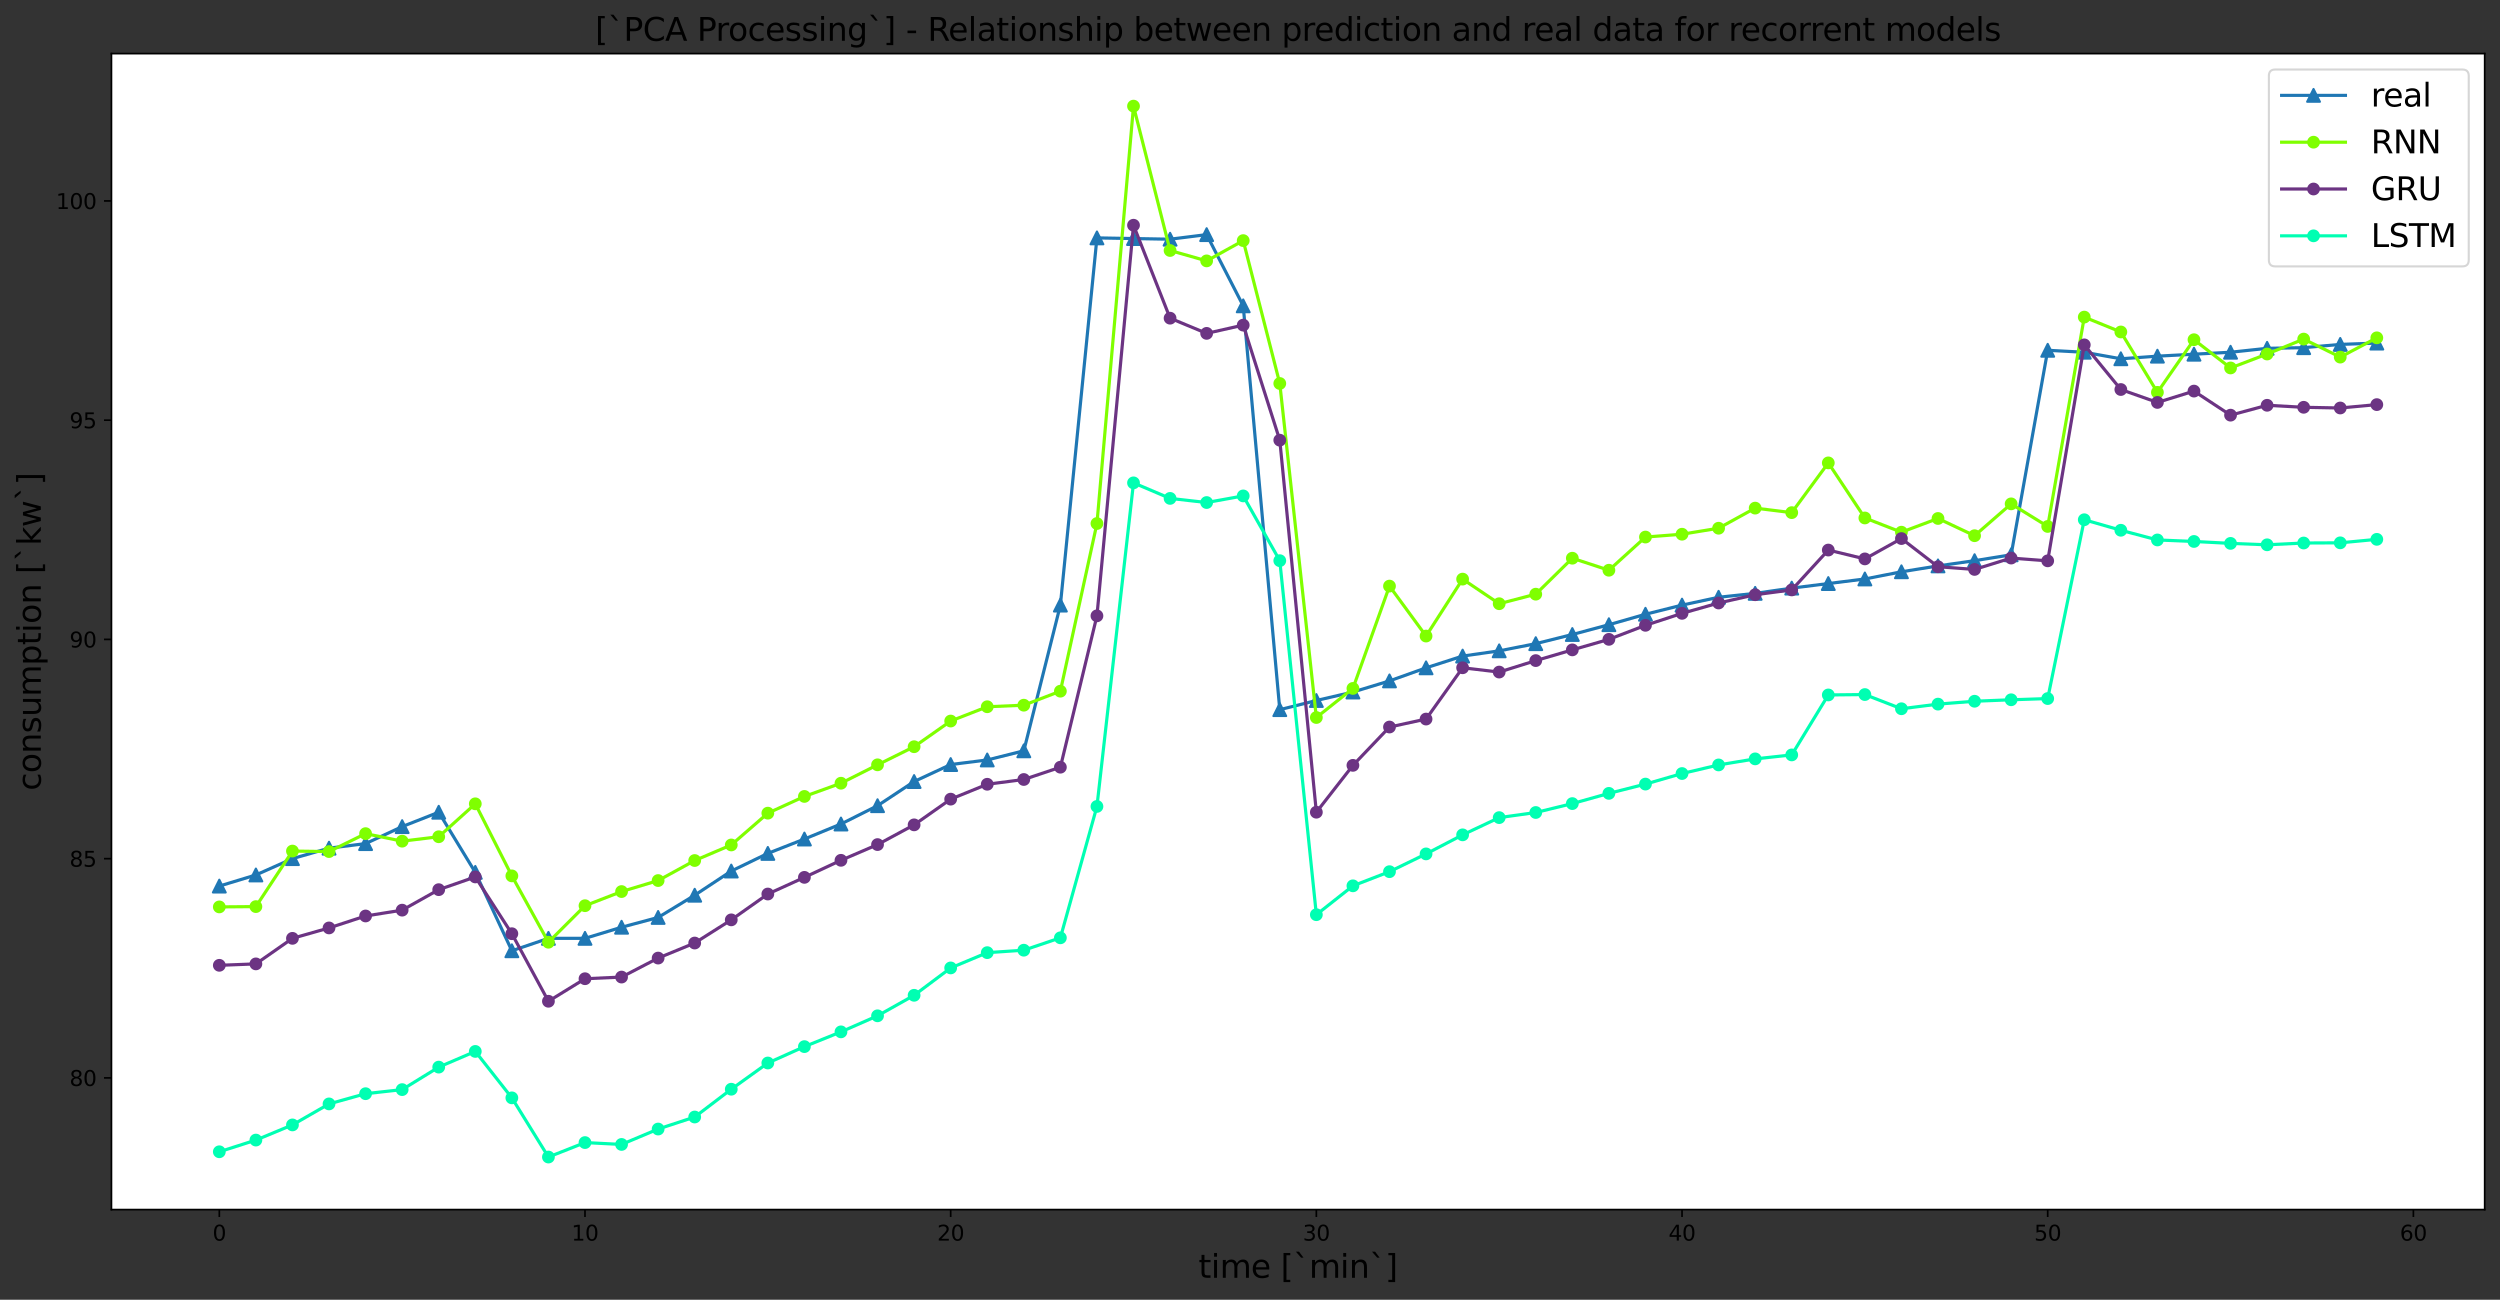 <?xml version="1.0" encoding="utf-8" standalone="no"?>
<!DOCTYPE svg PUBLIC "-//W3C//DTD SVG 1.1//EN"
  "http://www.w3.org/Graphics/SVG/1.1/DTD/svg11.dtd">
<svg xmlns:xlink="http://www.w3.org/1999/xlink" width="1175.605pt" height="611.193pt" viewBox="0 0 1175.605 611.193" xmlns="http://www.w3.org/2000/svg" version="1.1">
 <rect x="0" y="0" width="1175.605" height="611.193" fill="#333333" stroke="none"/>
 <defs>
  <style type="text/css">*{stroke-linejoin: round; stroke-linecap: butt}</style>
 </defs>
 <g id="figure_1">
  <g id="patch_1">
   <path d="M 0 611.193 
L 1175.605 611.193 
L 1175.605 0 
L 0 0 
L 0 611.193 
z
" style="fill: none"/>
  </g>
  <g id="axes_1">
   <g id="patch_2">
    <path d="M 52.405 568.798 
L 1168.405 568.798 
L 1168.405 25.198 
L 52.405 25.198 
z
" style="fill: #ffffff"/>
   </g>
   <g id="matplotlib.axis_1">
    <g id="xtick_1">
     <g id="line2d_1">
      <defs>
       <path id="m2fc741297c" d="M 0 0 
L 0 3.5 
" style="stroke: #000000; stroke-width: 0.8"/>
      </defs>
      <g>
       <use xlink:href="#m2fc741297c" x="103.132" y="568.798" style="stroke: #000000; stroke-width: 0.8"/>
      </g>
     </g>
     <g id="text_1">
      <!-- 0 -->
      <g transform="translate(99.951 583.396)scale(0.1 -0.1)">
       <defs>
        <path id="DejaVuSans-30" d="M 2034 4250 
Q 1547 4250 1301 3770 
Q 1056 3291 1056 2328 
Q 1056 1369 1301 889 
Q 1547 409 2034 409 
Q 2525 409 2770 889 
Q 3016 1369 3016 2328 
Q 3016 3291 2770 3770 
Q 2525 4250 2034 4250 
z
M 2034 4750 
Q 2819 4750 3233 4129 
Q 3647 3509 3647 2328 
Q 3647 1150 3233 529 
Q 2819 -91 2034 -91 
Q 1250 -91 836 529 
Q 422 1150 422 2328 
Q 422 3509 836 4129 
Q 1250 4750 2034 4750 
z
" transform="scale(0.016)"/>
       </defs>
       <use xlink:href="#DejaVuSans-30"/>
      </g>
     </g>
    </g>
    <g id="xtick_2">
     <g id="line2d_2">
      <g>
       <use xlink:href="#m2fc741297c" x="275.089" y="568.798" style="stroke: #000000; stroke-width: 0.8"/>
      </g>
     </g>
     <g id="text_2">
      <!-- 10 -->
      <g transform="translate(268.726 583.396)scale(0.1 -0.1)">
       <defs>
        <path id="DejaVuSans-31" d="M 794 531 
L 1825 531 
L 1825 4091 
L 703 3866 
L 703 4441 
L 1819 4666 
L 2450 4666 
L 2450 531 
L 3481 531 
L 3481 0 
L 794 0 
L 794 531 
z
" transform="scale(0.016)"/>
       </defs>
       <use xlink:href="#DejaVuSans-31"/>
       <use xlink:href="#DejaVuSans-30" x="63.623"/>
      </g>
     </g>
    </g>
    <g id="xtick_3">
     <g id="line2d_3">
      <g>
       <use xlink:href="#m2fc741297c" x="447.046" y="568.798" style="stroke: #000000; stroke-width: 0.8"/>
      </g>
     </g>
     <g id="text_3">
      <!-- 20 -->
      <g transform="translate(440.683 583.396)scale(0.1 -0.1)">
       <defs>
        <path id="DejaVuSans-32" d="M 1228 531 
L 3431 531 
L 3431 0 
L 469 0 
L 469 531 
Q 828 903 1448 1529 
Q 2069 2156 2228 2338 
Q 2531 2678 2651 2914 
Q 2772 3150 2772 3378 
Q 2772 3750 2511 3984 
Q 2250 4219 1831 4219 
Q 1534 4219 1204 4116 
Q 875 4013 500 3803 
L 500 4441 
Q 881 4594 1212 4672 
Q 1544 4750 1819 4750 
Q 2544 4750 2975 4387 
Q 3406 4025 3406 3419 
Q 3406 3131 3298 2873 
Q 3191 2616 2906 2266 
Q 2828 2175 2409 1742 
Q 1991 1309 1228 531 
z
" transform="scale(0.016)"/>
       </defs>
       <use xlink:href="#DejaVuSans-32"/>
       <use xlink:href="#DejaVuSans-30" x="63.623"/>
      </g>
     </g>
    </g>
    <g id="xtick_4">
     <g id="line2d_4">
      <g>
       <use xlink:href="#m2fc741297c" x="619.003" y="568.798" style="stroke: #000000; stroke-width: 0.8"/>
      </g>
     </g>
     <g id="text_4">
      <!-- 30 -->
      <g transform="translate(612.64 583.396)scale(0.1 -0.1)">
       <defs>
        <path id="DejaVuSans-33" d="M 2597 2516 
Q 3050 2419 3304 2112 
Q 3559 1806 3559 1356 
Q 3559 666 3084 287 
Q 2609 -91 1734 -91 
Q 1441 -91 1130 -33 
Q 819 25 488 141 
L 488 750 
Q 750 597 1062 519 
Q 1375 441 1716 441 
Q 2309 441 2620 675 
Q 2931 909 2931 1356 
Q 2931 1769 2642 2001 
Q 2353 2234 1838 2234 
L 1294 2234 
L 1294 2753 
L 1863 2753 
Q 2328 2753 2575 2939 
Q 2822 3125 2822 3475 
Q 2822 3834 2567 4026 
Q 2313 4219 1838 4219 
Q 1578 4219 1281 4162 
Q 984 4106 628 3988 
L 628 4550 
Q 988 4650 1302 4700 
Q 1616 4750 1894 4750 
Q 2613 4750 3031 4423 
Q 3450 4097 3450 3541 
Q 3450 3153 3228 2886 
Q 3006 2619 2597 2516 
z
" transform="scale(0.016)"/>
       </defs>
       <use xlink:href="#DejaVuSans-33"/>
       <use xlink:href="#DejaVuSans-30" x="63.623"/>
      </g>
     </g>
    </g>
    <g id="xtick_5">
     <g id="line2d_5">
      <g>
       <use xlink:href="#m2fc741297c" x="790.959" y="568.798" style="stroke: #000000; stroke-width: 0.8"/>
      </g>
     </g>
     <g id="text_5">
      <!-- 40 -->
      <g transform="translate(784.597 583.396)scale(0.1 -0.1)">
       <defs>
        <path id="DejaVuSans-34" d="M 2419 4116 
L 825 1625 
L 2419 1625 
L 2419 4116 
z
M 2253 4666 
L 3047 4666 
L 3047 1625 
L 3713 1625 
L 3713 1100 
L 3047 1100 
L 3047 0 
L 2419 0 
L 2419 1100 
L 313 1100 
L 313 1709 
L 2253 4666 
z
" transform="scale(0.016)"/>
       </defs>
       <use xlink:href="#DejaVuSans-34"/>
       <use xlink:href="#DejaVuSans-30" x="63.623"/>
      </g>
     </g>
    </g>
    <g id="xtick_6">
     <g id="line2d_6">
      <g>
       <use xlink:href="#m2fc741297c" x="962.916" y="568.798" style="stroke: #000000; stroke-width: 0.8"/>
      </g>
     </g>
     <g id="text_6">
      <!-- 50 -->
      <g transform="translate(956.554 583.396)scale(0.1 -0.1)">
       <defs>
        <path id="DejaVuSans-35" d="M 691 4666 
L 3169 4666 
L 3169 4134 
L 1269 4134 
L 1269 2991 
Q 1406 3038 1543 3061 
Q 1681 3084 1819 3084 
Q 2600 3084 3056 2656 
Q 3513 2228 3513 1497 
Q 3513 744 3044 326 
Q 2575 -91 1722 -91 
Q 1428 -91 1123 -41 
Q 819 9 494 109 
L 494 744 
Q 775 591 1075 516 
Q 1375 441 1709 441 
Q 2250 441 2565 725 
Q 2881 1009 2881 1497 
Q 2881 1984 2565 2268 
Q 2250 2553 1709 2553 
Q 1456 2553 1204 2497 
Q 953 2441 691 2322 
L 691 4666 
z
" transform="scale(0.016)"/>
       </defs>
       <use xlink:href="#DejaVuSans-35"/>
       <use xlink:href="#DejaVuSans-30" x="63.623"/>
      </g>
     </g>
    </g>
    <g id="xtick_7">
     <g id="line2d_7">
      <g>
       <use xlink:href="#m2fc741297c" x="1134.873" y="568.798" style="stroke: #000000; stroke-width: 0.8"/>
      </g>
     </g>
     <g id="text_7">
      <!-- 60 -->
      <g transform="translate(1128.511 583.396)scale(0.1 -0.1)">
       <defs>
        <path id="DejaVuSans-36" d="M 2113 2584 
Q 1688 2584 1439 2293 
Q 1191 2003 1191 1497 
Q 1191 994 1439 701 
Q 1688 409 2113 409 
Q 2538 409 2786 701 
Q 3034 994 3034 1497 
Q 3034 2003 2786 2293 
Q 2538 2584 2113 2584 
z
M 3366 4563 
L 3366 3988 
Q 3128 4100 2886 4159 
Q 2644 4219 2406 4219 
Q 1781 4219 1451 3797 
Q 1122 3375 1075 2522 
Q 1259 2794 1537 2939 
Q 1816 3084 2150 3084 
Q 2853 3084 3261 2657 
Q 3669 2231 3669 1497 
Q 3669 778 3244 343 
Q 2819 -91 2113 -91 
Q 1303 -91 875 529 
Q 447 1150 447 2328 
Q 447 3434 972 4092 
Q 1497 4750 2381 4750 
Q 2619 4750 2861 4703 
Q 3103 4656 3366 4563 
z
" transform="scale(0.016)"/>
       </defs>
       <use xlink:href="#DejaVuSans-36"/>
       <use xlink:href="#DejaVuSans-30" x="63.623"/>
      </g>
     </g>
    </g>
    <g id="text_8">
     <!-- time [`min`] -->
     <g transform="translate(563.582 600.873)scale(0.15 -0.15)">
      <defs>
       <path id="DejaVuSans-74" d="M 1172 4494 
L 1172 3500 
L 2356 3500 
L 2356 3053 
L 1172 3053 
L 1172 1153 
Q 1172 725 1289 603 
Q 1406 481 1766 481 
L 2356 481 
L 2356 0 
L 1766 0 
Q 1100 0 847 248 
Q 594 497 594 1153 
L 594 3053 
L 172 3053 
L 172 3500 
L 594 3500 
L 594 4494 
L 1172 4494 
z
" transform="scale(0.016)"/>
       <path id="DejaVuSans-69" d="M 603 3500 
L 1178 3500 
L 1178 0 
L 603 0 
L 603 3500 
z
M 603 4863 
L 1178 4863 
L 1178 4134 
L 603 4134 
L 603 4863 
z
" transform="scale(0.016)"/>
       <path id="DejaVuSans-6d" d="M 3328 2828 
Q 3544 3216 3844 3400 
Q 4144 3584 4550 3584 
Q 5097 3584 5394 3201 
Q 5691 2819 5691 2113 
L 5691 0 
L 5113 0 
L 5113 2094 
Q 5113 2597 4934 2840 
Q 4756 3084 4391 3084 
Q 3944 3084 3684 2787 
Q 3425 2491 3425 1978 
L 3425 0 
L 2847 0 
L 2847 2094 
Q 2847 2600 2669 2842 
Q 2491 3084 2119 3084 
Q 1678 3084 1418 2786 
Q 1159 2488 1159 1978 
L 1159 0 
L 581 0 
L 581 3500 
L 1159 3500 
L 1159 2956 
Q 1356 3278 1631 3431 
Q 1906 3584 2284 3584 
Q 2666 3584 2933 3390 
Q 3200 3197 3328 2828 
z
" transform="scale(0.016)"/>
       <path id="DejaVuSans-65" d="M 3597 1894 
L 3597 1613 
L 953 1613 
Q 991 1019 1311 708 
Q 1631 397 2203 397 
Q 2534 397 2845 478 
Q 3156 559 3463 722 
L 3463 178 
Q 3153 47 2828 -22 
Q 2503 -91 2169 -91 
Q 1331 -91 842 396 
Q 353 884 353 1716 
Q 353 2575 817 3079 
Q 1281 3584 2069 3584 
Q 2775 3584 3186 3129 
Q 3597 2675 3597 1894 
z
M 3022 2063 
Q 3016 2534 2758 2815 
Q 2500 3097 2075 3097 
Q 1594 3097 1305 2825 
Q 1016 2553 972 2059 
L 3022 2063 
z
" transform="scale(0.016)"/>
       <path id="DejaVuSans-20" transform="scale(0.016)"/>
       <path id="DejaVuSans-5b" d="M 550 4863 
L 1875 4863 
L 1875 4416 
L 1125 4416 
L 1125 -397 
L 1875 -397 
L 1875 -844 
L 550 -844 
L 550 4863 
z
" transform="scale(0.016)"/>
       <path id="DejaVuSans-60" d="M 1147 5119 
L 2028 3950 
L 1550 3950 
L 531 5119 
L 1147 5119 
z
" transform="scale(0.016)"/>
       <path id="DejaVuSans-6e" d="M 3513 2113 
L 3513 0 
L 2938 0 
L 2938 2094 
Q 2938 2591 2744 2837 
Q 2550 3084 2163 3084 
Q 1697 3084 1428 2787 
Q 1159 2491 1159 1978 
L 1159 0 
L 581 0 
L 581 3500 
L 1159 3500 
L 1159 2956 
Q 1366 3272 1645 3428 
Q 1925 3584 2291 3584 
Q 2894 3584 3203 3211 
Q 3513 2838 3513 2113 
z
" transform="scale(0.016)"/>
       <path id="DejaVuSans-5d" d="M 1947 4863 
L 1947 -844 
L 622 -844 
L 622 -397 
L 1369 -397 
L 1369 4416 
L 622 4416 
L 622 4863 
L 1947 4863 
z
" transform="scale(0.016)"/>
      </defs>
      <use xlink:href="#DejaVuSans-74"/>
      <use xlink:href="#DejaVuSans-69" x="39.209"/>
      <use xlink:href="#DejaVuSans-6d" x="66.992"/>
      <use xlink:href="#DejaVuSans-65" x="164.404"/>
      <use xlink:href="#DejaVuSans-20" x="225.928"/>
      <use xlink:href="#DejaVuSans-5b" x="257.715"/>
      <use xlink:href="#DejaVuSans-60" x="296.729"/>
      <use xlink:href="#DejaVuSans-6d" x="346.729"/>
      <use xlink:href="#DejaVuSans-69" x="444.141"/>
      <use xlink:href="#DejaVuSans-6e" x="471.924"/>
      <use xlink:href="#DejaVuSans-60" x="535.303"/>
      <use xlink:href="#DejaVuSans-5d" x="585.303"/>
     </g>
    </g>
   </g>
   <g id="matplotlib.axis_2">
    <g id="ytick_1">
     <g id="line2d_8">
      <defs>
       <path id="m67f9f428cd" d="M 0 0 
L -3.5 0 
" style="stroke: #000000; stroke-width: 0.8"/>
      </defs>
      <g>
       <use xlink:href="#m67f9f428cd" x="52.405" y="506.868" style="stroke: #000000; stroke-width: 0.8"/>
      </g>
     </g>
     <g id="text_9">
      <!-- 80 -->
      <g transform="translate(32.68 510.667)scale(0.1 -0.1)">
       <defs>
        <path id="DejaVuSans-38" d="M 2034 2216 
Q 1584 2216 1326 1975 
Q 1069 1734 1069 1313 
Q 1069 891 1326 650 
Q 1584 409 2034 409 
Q 2484 409 2743 651 
Q 3003 894 3003 1313 
Q 3003 1734 2745 1975 
Q 2488 2216 2034 2216 
z
M 1403 2484 
Q 997 2584 770 2862 
Q 544 3141 544 3541 
Q 544 4100 942 4425 
Q 1341 4750 2034 4750 
Q 2731 4750 3128 4425 
Q 3525 4100 3525 3541 
Q 3525 3141 3298 2862 
Q 3072 2584 2669 2484 
Q 3125 2378 3379 2068 
Q 3634 1759 3634 1313 
Q 3634 634 3220 271 
Q 2806 -91 2034 -91 
Q 1263 -91 848 271 
Q 434 634 434 1313 
Q 434 1759 690 2068 
Q 947 2378 1403 2484 
z
M 1172 3481 
Q 1172 3119 1398 2916 
Q 1625 2713 2034 2713 
Q 2441 2713 2670 2916 
Q 2900 3119 2900 3481 
Q 2900 3844 2670 4047 
Q 2441 4250 2034 4250 
Q 1625 4250 1398 4047 
Q 1172 3844 1172 3481 
z
" transform="scale(0.016)"/>
       </defs>
       <use xlink:href="#DejaVuSans-38"/>
       <use xlink:href="#DejaVuSans-30" x="63.623"/>
      </g>
     </g>
    </g>
    <g id="ytick_2">
     <g id="line2d_9">
      <g>
       <use xlink:href="#m67f9f428cd" x="52.405" y="403.774" style="stroke: #000000; stroke-width: 0.8"/>
      </g>
     </g>
     <g id="text_10">
      <!-- 85 -->
      <g transform="translate(32.68 407.573)scale(0.1 -0.1)">
       <use xlink:href="#DejaVuSans-38"/>
       <use xlink:href="#DejaVuSans-35" x="63.623"/>
      </g>
     </g>
    </g>
    <g id="ytick_3">
     <g id="line2d_10">
      <g>
       <use xlink:href="#m67f9f428cd" x="52.405" y="300.68" style="stroke: #000000; stroke-width: 0.8"/>
      </g>
     </g>
     <g id="text_11">
      <!-- 90 -->
      <g transform="translate(32.68 304.479)scale(0.1 -0.1)">
       <defs>
        <path id="DejaVuSans-39" d="M 703 97 
L 703 672 
Q 941 559 1184 500 
Q 1428 441 1663 441 
Q 2288 441 2617 861 
Q 2947 1281 2994 2138 
Q 2813 1869 2534 1725 
Q 2256 1581 1919 1581 
Q 1219 1581 811 2004 
Q 403 2428 403 3163 
Q 403 3881 828 4315 
Q 1253 4750 1959 4750 
Q 2769 4750 3195 4129 
Q 3622 3509 3622 2328 
Q 3622 1225 3098 567 
Q 2575 -91 1691 -91 
Q 1453 -91 1209 -44 
Q 966 3 703 97 
z
M 1959 2075 
Q 2384 2075 2632 2365 
Q 2881 2656 2881 3163 
Q 2881 3666 2632 3958 
Q 2384 4250 1959 4250 
Q 1534 4250 1286 3958 
Q 1038 3666 1038 3163 
Q 1038 2656 1286 2365 
Q 1534 2075 1959 2075 
z
" transform="scale(0.016)"/>
       </defs>
       <use xlink:href="#DejaVuSans-39"/>
       <use xlink:href="#DejaVuSans-30" x="63.623"/>
      </g>
     </g>
    </g>
    <g id="ytick_4">
     <g id="line2d_11">
      <g>
       <use xlink:href="#m67f9f428cd" x="52.405" y="197.586" style="stroke: #000000; stroke-width: 0.8"/>
      </g>
     </g>
     <g id="text_12">
      <!-- 95 -->
      <g transform="translate(32.68 201.385)scale(0.1 -0.1)">
       <use xlink:href="#DejaVuSans-39"/>
       <use xlink:href="#DejaVuSans-35" x="63.623"/>
      </g>
     </g>
    </g>
    <g id="ytick_5">
     <g id="line2d_12">
      <g>
       <use xlink:href="#m67f9f428cd" x="52.405" y="94.492" style="stroke: #000000; stroke-width: 0.8"/>
      </g>
     </g>
     <g id="text_13">
      <!-- 100 -->
      <g transform="translate(26.317 98.291)scale(0.1 -0.1)">
       <use xlink:href="#DejaVuSans-31"/>
       <use xlink:href="#DejaVuSans-30" x="63.623"/>
       <use xlink:href="#DejaVuSans-30" x="127.246"/>
      </g>
     </g>
    </g>
    <g id="text_14">
     <!-- consumption [`kw`] -->
     <g transform="translate(19.198 371.769)rotate(-90)scale(0.15 -0.15)">
      <defs>
       <path id="DejaVuSans-63" d="M 3122 3366 
L 3122 2828 
Q 2878 2963 2633 3030 
Q 2388 3097 2138 3097 
Q 1578 3097 1268 2742 
Q 959 2388 959 1747 
Q 959 1106 1268 751 
Q 1578 397 2138 397 
Q 2388 397 2633 464 
Q 2878 531 3122 666 
L 3122 134 
Q 2881 22 2623 -34 
Q 2366 -91 2075 -91 
Q 1284 -91 818 406 
Q 353 903 353 1747 
Q 353 2603 823 3093 
Q 1294 3584 2113 3584 
Q 2378 3584 2631 3529 
Q 2884 3475 3122 3366 
z
" transform="scale(0.016)"/>
       <path id="DejaVuSans-6f" d="M 1959 3097 
Q 1497 3097 1228 2736 
Q 959 2375 959 1747 
Q 959 1119 1226 758 
Q 1494 397 1959 397 
Q 2419 397 2687 759 
Q 2956 1122 2956 1747 
Q 2956 2369 2687 2733 
Q 2419 3097 1959 3097 
z
M 1959 3584 
Q 2709 3584 3137 3096 
Q 3566 2609 3566 1747 
Q 3566 888 3137 398 
Q 2709 -91 1959 -91 
Q 1206 -91 779 398 
Q 353 888 353 1747 
Q 353 2609 779 3096 
Q 1206 3584 1959 3584 
z
" transform="scale(0.016)"/>
       <path id="DejaVuSans-73" d="M 2834 3397 
L 2834 2853 
Q 2591 2978 2328 3040 
Q 2066 3103 1784 3103 
Q 1356 3103 1142 2972 
Q 928 2841 928 2578 
Q 928 2378 1081 2264 
Q 1234 2150 1697 2047 
L 1894 2003 
Q 2506 1872 2764 1633 
Q 3022 1394 3022 966 
Q 3022 478 2636 193 
Q 2250 -91 1575 -91 
Q 1294 -91 989 -36 
Q 684 19 347 128 
L 347 722 
Q 666 556 975 473 
Q 1284 391 1588 391 
Q 1994 391 2212 530 
Q 2431 669 2431 922 
Q 2431 1156 2273 1281 
Q 2116 1406 1581 1522 
L 1381 1569 
Q 847 1681 609 1914 
Q 372 2147 372 2553 
Q 372 3047 722 3315 
Q 1072 3584 1716 3584 
Q 2034 3584 2315 3537 
Q 2597 3491 2834 3397 
z
" transform="scale(0.016)"/>
       <path id="DejaVuSans-75" d="M 544 1381 
L 544 3500 
L 1119 3500 
L 1119 1403 
Q 1119 906 1312 657 
Q 1506 409 1894 409 
Q 2359 409 2629 706 
Q 2900 1003 2900 1516 
L 2900 3500 
L 3475 3500 
L 3475 0 
L 2900 0 
L 2900 538 
Q 2691 219 2414 64 
Q 2138 -91 1772 -91 
Q 1169 -91 856 284 
Q 544 659 544 1381 
z
M 1991 3584 
L 1991 3584 
z
" transform="scale(0.016)"/>
       <path id="DejaVuSans-70" d="M 1159 525 
L 1159 -1331 
L 581 -1331 
L 581 3500 
L 1159 3500 
L 1159 2969 
Q 1341 3281 1617 3432 
Q 1894 3584 2278 3584 
Q 2916 3584 3314 3078 
Q 3713 2572 3713 1747 
Q 3713 922 3314 415 
Q 2916 -91 2278 -91 
Q 1894 -91 1617 61 
Q 1341 213 1159 525 
z
M 3116 1747 
Q 3116 2381 2855 2742 
Q 2594 3103 2138 3103 
Q 1681 3103 1420 2742 
Q 1159 2381 1159 1747 
Q 1159 1113 1420 752 
Q 1681 391 2138 391 
Q 2594 391 2855 752 
Q 3116 1113 3116 1747 
z
" transform="scale(0.016)"/>
       <path id="DejaVuSans-6b" d="M 581 4863 
L 1159 4863 
L 1159 1991 
L 2875 3500 
L 3609 3500 
L 1753 1863 
L 3688 0 
L 2938 0 
L 1159 1709 
L 1159 0 
L 581 0 
L 581 4863 
z
" transform="scale(0.016)"/>
       <path id="DejaVuSans-77" d="M 269 3500 
L 844 3500 
L 1563 769 
L 2278 3500 
L 2956 3500 
L 3675 769 
L 4391 3500 
L 4966 3500 
L 4050 0 
L 3372 0 
L 2619 2869 
L 1863 0 
L 1184 0 
L 269 3500 
z
" transform="scale(0.016)"/>
      </defs>
      <use xlink:href="#DejaVuSans-63"/>
      <use xlink:href="#DejaVuSans-6f" x="54.98"/>
      <use xlink:href="#DejaVuSans-6e" x="116.162"/>
      <use xlink:href="#DejaVuSans-73" x="179.541"/>
      <use xlink:href="#DejaVuSans-75" x="231.641"/>
      <use xlink:href="#DejaVuSans-6d" x="295.02"/>
      <use xlink:href="#DejaVuSans-70" x="392.432"/>
      <use xlink:href="#DejaVuSans-74" x="455.908"/>
      <use xlink:href="#DejaVuSans-69" x="495.117"/>
      <use xlink:href="#DejaVuSans-6f" x="522.9"/>
      <use xlink:href="#DejaVuSans-6e" x="584.082"/>
      <use xlink:href="#DejaVuSans-20" x="647.461"/>
      <use xlink:href="#DejaVuSans-5b" x="679.248"/>
      <use xlink:href="#DejaVuSans-60" x="718.262"/>
      <use xlink:href="#DejaVuSans-6b" x="768.262"/>
      <use xlink:href="#DejaVuSans-77" x="826.172"/>
      <use xlink:href="#DejaVuSans-60" x="907.959"/>
      <use xlink:href="#DejaVuSans-5d" x="957.959"/>
     </g>
    </g>
   </g>
   <g id="line2d_13">
    <path d="M 103.132 416.67 
L 120.328 411.447 
L 137.523 403.766 
L 154.719 398.849 
L 171.915 396.699 
L 189.11 388.71 
L 206.306 381.95 
L 223.502 410.218 
L 240.697 447.089 
L 257.893 441.251 
L 275.089 441.251 
L 292.285 436.028 
L 309.48 431.419 
L 326.676 420.972 
L 343.872 409.603 
L 361.067 401.308 
L 378.263 394.548 
L 395.459 387.481 
L 412.654 378.878 
L 429.85 367.509 
L 447.046 359.52 
L 464.241 357.369 
L 481.437 353.068 
L 498.633 284.549 
L 515.828 111.869 
L 533.024 112.176 
L 550.22 112.483 
L 567.415 110.333 
L 584.611 143.824 
L 601.807 333.71 
L 619.003 329.409 
L 636.198 325.414 
L 653.394 320.191 
L 670.59 314.046 
L 687.785 308.515 
L 704.981 306.057 
L 722.177 302.677 
L 739.372 298.376 
L 756.568 293.767 
L 773.764 288.85 
L 790.959 284.549 
L 808.155 280.862 
L 825.351 279.018 
L 842.546 276.56 
L 859.742 274.409 
L 876.938 272.258 
L 894.134 268.879 
L 911.329 266.113 
L 928.525 263.655 
L 945.721 260.89 
L 962.916 164.718 
L 980.112 165.639 
L 997.308 168.712 
L 1014.503 167.483 
L 1031.699 166.561 
L 1048.895 165.639 
L 1066.09 163.796 
L 1083.286 163.489 
L 1100.482 161.952 
L 1117.677 161.338 
" clip-path="url(#pd86d264299)" style="fill: none; stroke: #1f77b4; stroke-width: 1.5; stroke-linecap: square"/>
    <defs>
     <path id="m23e55ce0fd" d="M 0 -3 
L -3 3 
L 3 3 
z
" style="stroke: #1f77b4; stroke-linejoin: miter"/>
    </defs>
    <g clip-path="url(#pd86d264299)">
     <use xlink:href="#m23e55ce0fd" x="103.132" y="416.67" style="fill: #1f77b4; stroke: #1f77b4; stroke-linejoin: miter"/>
     <use xlink:href="#m23e55ce0fd" x="120.328" y="411.447" style="fill: #1f77b4; stroke: #1f77b4; stroke-linejoin: miter"/>
     <use xlink:href="#m23e55ce0fd" x="137.523" y="403.766" style="fill: #1f77b4; stroke: #1f77b4; stroke-linejoin: miter"/>
     <use xlink:href="#m23e55ce0fd" x="154.719" y="398.849" style="fill: #1f77b4; stroke: #1f77b4; stroke-linejoin: miter"/>
     <use xlink:href="#m23e55ce0fd" x="171.915" y="396.699" style="fill: #1f77b4; stroke: #1f77b4; stroke-linejoin: miter"/>
     <use xlink:href="#m23e55ce0fd" x="189.11" y="388.71" style="fill: #1f77b4; stroke: #1f77b4; stroke-linejoin: miter"/>
     <use xlink:href="#m23e55ce0fd" x="206.306" y="381.95" style="fill: #1f77b4; stroke: #1f77b4; stroke-linejoin: miter"/>
     <use xlink:href="#m23e55ce0fd" x="223.502" y="410.218" style="fill: #1f77b4; stroke: #1f77b4; stroke-linejoin: miter"/>
     <use xlink:href="#m23e55ce0fd" x="240.697" y="447.089" style="fill: #1f77b4; stroke: #1f77b4; stroke-linejoin: miter"/>
     <use xlink:href="#m23e55ce0fd" x="257.893" y="441.251" style="fill: #1f77b4; stroke: #1f77b4; stroke-linejoin: miter"/>
     <use xlink:href="#m23e55ce0fd" x="275.089" y="441.251" style="fill: #1f77b4; stroke: #1f77b4; stroke-linejoin: miter"/>
     <use xlink:href="#m23e55ce0fd" x="292.285" y="436.028" style="fill: #1f77b4; stroke: #1f77b4; stroke-linejoin: miter"/>
     <use xlink:href="#m23e55ce0fd" x="309.48" y="431.419" style="fill: #1f77b4; stroke: #1f77b4; stroke-linejoin: miter"/>
     <use xlink:href="#m23e55ce0fd" x="326.676" y="420.972" style="fill: #1f77b4; stroke: #1f77b4; stroke-linejoin: miter"/>
     <use xlink:href="#m23e55ce0fd" x="343.872" y="409.603" style="fill: #1f77b4; stroke: #1f77b4; stroke-linejoin: miter"/>
     <use xlink:href="#m23e55ce0fd" x="361.067" y="401.308" style="fill: #1f77b4; stroke: #1f77b4; stroke-linejoin: miter"/>
     <use xlink:href="#m23e55ce0fd" x="378.263" y="394.548" style="fill: #1f77b4; stroke: #1f77b4; stroke-linejoin: miter"/>
     <use xlink:href="#m23e55ce0fd" x="395.459" y="387.481" style="fill: #1f77b4; stroke: #1f77b4; stroke-linejoin: miter"/>
     <use xlink:href="#m23e55ce0fd" x="412.654" y="378.878" style="fill: #1f77b4; stroke: #1f77b4; stroke-linejoin: miter"/>
     <use xlink:href="#m23e55ce0fd" x="429.85" y="367.509" style="fill: #1f77b4; stroke: #1f77b4; stroke-linejoin: miter"/>
     <use xlink:href="#m23e55ce0fd" x="447.046" y="359.52" style="fill: #1f77b4; stroke: #1f77b4; stroke-linejoin: miter"/>
     <use xlink:href="#m23e55ce0fd" x="464.241" y="357.369" style="fill: #1f77b4; stroke: #1f77b4; stroke-linejoin: miter"/>
     <use xlink:href="#m23e55ce0fd" x="481.437" y="353.068" style="fill: #1f77b4; stroke: #1f77b4; stroke-linejoin: miter"/>
     <use xlink:href="#m23e55ce0fd" x="498.633" y="284.549" style="fill: #1f77b4; stroke: #1f77b4; stroke-linejoin: miter"/>
     <use xlink:href="#m23e55ce0fd" x="515.828" y="111.869" style="fill: #1f77b4; stroke: #1f77b4; stroke-linejoin: miter"/>
     <use xlink:href="#m23e55ce0fd" x="533.024" y="112.176" style="fill: #1f77b4; stroke: #1f77b4; stroke-linejoin: miter"/>
     <use xlink:href="#m23e55ce0fd" x="550.22" y="112.483" style="fill: #1f77b4; stroke: #1f77b4; stroke-linejoin: miter"/>
     <use xlink:href="#m23e55ce0fd" x="567.415" y="110.333" style="fill: #1f77b4; stroke: #1f77b4; stroke-linejoin: miter"/>
     <use xlink:href="#m23e55ce0fd" x="584.611" y="143.824" style="fill: #1f77b4; stroke: #1f77b4; stroke-linejoin: miter"/>
     <use xlink:href="#m23e55ce0fd" x="601.807" y="333.71" style="fill: #1f77b4; stroke: #1f77b4; stroke-linejoin: miter"/>
     <use xlink:href="#m23e55ce0fd" x="619.003" y="329.409" style="fill: #1f77b4; stroke: #1f77b4; stroke-linejoin: miter"/>
     <use xlink:href="#m23e55ce0fd" x="636.198" y="325.414" style="fill: #1f77b4; stroke: #1f77b4; stroke-linejoin: miter"/>
     <use xlink:href="#m23e55ce0fd" x="653.394" y="320.191" style="fill: #1f77b4; stroke: #1f77b4; stroke-linejoin: miter"/>
     <use xlink:href="#m23e55ce0fd" x="670.59" y="314.046" style="fill: #1f77b4; stroke: #1f77b4; stroke-linejoin: miter"/>
     <use xlink:href="#m23e55ce0fd" x="687.785" y="308.515" style="fill: #1f77b4; stroke: #1f77b4; stroke-linejoin: miter"/>
     <use xlink:href="#m23e55ce0fd" x="704.981" y="306.057" style="fill: #1f77b4; stroke: #1f77b4; stroke-linejoin: miter"/>
     <use xlink:href="#m23e55ce0fd" x="722.177" y="302.677" style="fill: #1f77b4; stroke: #1f77b4; stroke-linejoin: miter"/>
     <use xlink:href="#m23e55ce0fd" x="739.372" y="298.376" style="fill: #1f77b4; stroke: #1f77b4; stroke-linejoin: miter"/>
     <use xlink:href="#m23e55ce0fd" x="756.568" y="293.767" style="fill: #1f77b4; stroke: #1f77b4; stroke-linejoin: miter"/>
     <use xlink:href="#m23e55ce0fd" x="773.764" y="288.85" style="fill: #1f77b4; stroke: #1f77b4; stroke-linejoin: miter"/>
     <use xlink:href="#m23e55ce0fd" x="790.959" y="284.549" style="fill: #1f77b4; stroke: #1f77b4; stroke-linejoin: miter"/>
     <use xlink:href="#m23e55ce0fd" x="808.155" y="280.862" style="fill: #1f77b4; stroke: #1f77b4; stroke-linejoin: miter"/>
     <use xlink:href="#m23e55ce0fd" x="825.351" y="279.018" style="fill: #1f77b4; stroke: #1f77b4; stroke-linejoin: miter"/>
     <use xlink:href="#m23e55ce0fd" x="842.546" y="276.56" style="fill: #1f77b4; stroke: #1f77b4; stroke-linejoin: miter"/>
     <use xlink:href="#m23e55ce0fd" x="859.742" y="274.409" style="fill: #1f77b4; stroke: #1f77b4; stroke-linejoin: miter"/>
     <use xlink:href="#m23e55ce0fd" x="876.938" y="272.258" style="fill: #1f77b4; stroke: #1f77b4; stroke-linejoin: miter"/>
     <use xlink:href="#m23e55ce0fd" x="894.134" y="268.879" style="fill: #1f77b4; stroke: #1f77b4; stroke-linejoin: miter"/>
     <use xlink:href="#m23e55ce0fd" x="911.329" y="266.113" style="fill: #1f77b4; stroke: #1f77b4; stroke-linejoin: miter"/>
     <use xlink:href="#m23e55ce0fd" x="928.525" y="263.655" style="fill: #1f77b4; stroke: #1f77b4; stroke-linejoin: miter"/>
     <use xlink:href="#m23e55ce0fd" x="945.721" y="260.89" style="fill: #1f77b4; stroke: #1f77b4; stroke-linejoin: miter"/>
     <use xlink:href="#m23e55ce0fd" x="962.916" y="164.718" style="fill: #1f77b4; stroke: #1f77b4; stroke-linejoin: miter"/>
     <use xlink:href="#m23e55ce0fd" x="980.112" y="165.639" style="fill: #1f77b4; stroke: #1f77b4; stroke-linejoin: miter"/>
     <use xlink:href="#m23e55ce0fd" x="997.308" y="168.712" style="fill: #1f77b4; stroke: #1f77b4; stroke-linejoin: miter"/>
     <use xlink:href="#m23e55ce0fd" x="1014.503" y="167.483" style="fill: #1f77b4; stroke: #1f77b4; stroke-linejoin: miter"/>
     <use xlink:href="#m23e55ce0fd" x="1031.699" y="166.561" style="fill: #1f77b4; stroke: #1f77b4; stroke-linejoin: miter"/>
     <use xlink:href="#m23e55ce0fd" x="1048.895" y="165.639" style="fill: #1f77b4; stroke: #1f77b4; stroke-linejoin: miter"/>
     <use xlink:href="#m23e55ce0fd" x="1066.09" y="163.796" style="fill: #1f77b4; stroke: #1f77b4; stroke-linejoin: miter"/>
     <use xlink:href="#m23e55ce0fd" x="1083.286" y="163.489" style="fill: #1f77b4; stroke: #1f77b4; stroke-linejoin: miter"/>
     <use xlink:href="#m23e55ce0fd" x="1100.482" y="161.952" style="fill: #1f77b4; stroke: #1f77b4; stroke-linejoin: miter"/>
     <use xlink:href="#m23e55ce0fd" x="1117.677" y="161.338" style="fill: #1f77b4; stroke: #1f77b4; stroke-linejoin: miter"/>
    </g>
   </g>
   <g id="line2d_14">
    <path d="M 103.132 426.467 
L 120.328 426.32 
L 137.523 400.207 
L 154.719 400.445 
L 171.915 392.013 
L 189.11 395.552 
L 206.306 393.474 
L 223.502 377.986 
L 240.697 411.879 
L 257.893 443.076 
L 275.089 425.898 
L 292.285 419.248 
L 309.48 414.074 
L 326.676 404.655 
L 343.872 397.334 
L 361.067 382.384 
L 378.263 374.517 
L 395.459 368.306 
L 412.654 359.653 
L 429.85 351.138 
L 447.046 339.066 
L 464.241 332.343 
L 481.437 331.613 
L 498.633 325.024 
L 515.828 246.185 
L 533.024 49.907 
L 550.22 117.793 
L 567.415 122.678 
L 584.611 113.143 
L 601.807 180.327 
L 619.003 337.404 
L 636.198 323.728 
L 653.394 275.608 
L 670.59 299.101 
L 687.785 272.327 
L 704.981 283.893 
L 722.177 279.409 
L 739.372 262.495 
L 756.568 268.148 
L 773.764 252.546 
L 790.959 251.212 
L 808.155 248.393 
L 825.351 238.939 
L 842.546 241.062 
L 859.742 217.671 
L 876.938 243.569 
L 894.134 250.259 
L 911.329 243.804 
L 928.525 251.91 
L 945.721 236.937 
L 962.916 247.553 
L 980.112 149.114 
L 997.308 156.105 
L 1014.503 184.498 
L 1031.699 159.749 
L 1048.895 173.027 
L 1066.09 166.473 
L 1083.286 159.457 
L 1100.482 167.928 
L 1117.677 158.86 
" clip-path="url(#pd86d264299)" style="fill: none; stroke: #7fff00; stroke-width: 1.5; stroke-linecap: square"/>
    <defs>
     <path id="mc7f63bb7ba" d="M 0 2.5 
C 0.663 2.5 1.299 2.237 1.768 1.768 
C 2.237 1.299 2.5 0.663 2.5 0 
C 2.5 -0.663 2.237 -1.299 1.768 -1.768 
C 1.299 -2.237 0.663 -2.5 0 -2.5 
C -0.663 -2.5 -1.299 -2.237 -1.768 -1.768 
C -2.237 -1.299 -2.5 -0.663 -2.5 0 
C -2.5 0.663 -2.237 1.299 -1.768 1.768 
C -1.299 2.237 -0.663 2.5 0 2.5 
z
" style="stroke: #7fff00"/>
    </defs>
    <g clip-path="url(#pd86d264299)">
     <use xlink:href="#mc7f63bb7ba" x="103.132" y="426.467" style="fill: #7fff00; stroke: #7fff00"/>
     <use xlink:href="#mc7f63bb7ba" x="120.328" y="426.32" style="fill: #7fff00; stroke: #7fff00"/>
     <use xlink:href="#mc7f63bb7ba" x="137.523" y="400.207" style="fill: #7fff00; stroke: #7fff00"/>
     <use xlink:href="#mc7f63bb7ba" x="154.719" y="400.445" style="fill: #7fff00; stroke: #7fff00"/>
     <use xlink:href="#mc7f63bb7ba" x="171.915" y="392.013" style="fill: #7fff00; stroke: #7fff00"/>
     <use xlink:href="#mc7f63bb7ba" x="189.11" y="395.552" style="fill: #7fff00; stroke: #7fff00"/>
     <use xlink:href="#mc7f63bb7ba" x="206.306" y="393.474" style="fill: #7fff00; stroke: #7fff00"/>
     <use xlink:href="#mc7f63bb7ba" x="223.502" y="377.986" style="fill: #7fff00; stroke: #7fff00"/>
     <use xlink:href="#mc7f63bb7ba" x="240.697" y="411.879" style="fill: #7fff00; stroke: #7fff00"/>
     <use xlink:href="#mc7f63bb7ba" x="257.893" y="443.076" style="fill: #7fff00; stroke: #7fff00"/>
     <use xlink:href="#mc7f63bb7ba" x="275.089" y="425.898" style="fill: #7fff00; stroke: #7fff00"/>
     <use xlink:href="#mc7f63bb7ba" x="292.285" y="419.248" style="fill: #7fff00; stroke: #7fff00"/>
     <use xlink:href="#mc7f63bb7ba" x="309.48" y="414.074" style="fill: #7fff00; stroke: #7fff00"/>
     <use xlink:href="#mc7f63bb7ba" x="326.676" y="404.655" style="fill: #7fff00; stroke: #7fff00"/>
     <use xlink:href="#mc7f63bb7ba" x="343.872" y="397.334" style="fill: #7fff00; stroke: #7fff00"/>
     <use xlink:href="#mc7f63bb7ba" x="361.067" y="382.384" style="fill: #7fff00; stroke: #7fff00"/>
     <use xlink:href="#mc7f63bb7ba" x="378.263" y="374.517" style="fill: #7fff00; stroke: #7fff00"/>
     <use xlink:href="#mc7f63bb7ba" x="395.459" y="368.306" style="fill: #7fff00; stroke: #7fff00"/>
     <use xlink:href="#mc7f63bb7ba" x="412.654" y="359.653" style="fill: #7fff00; stroke: #7fff00"/>
     <use xlink:href="#mc7f63bb7ba" x="429.85" y="351.138" style="fill: #7fff00; stroke: #7fff00"/>
     <use xlink:href="#mc7f63bb7ba" x="447.046" y="339.066" style="fill: #7fff00; stroke: #7fff00"/>
     <use xlink:href="#mc7f63bb7ba" x="464.241" y="332.343" style="fill: #7fff00; stroke: #7fff00"/>
     <use xlink:href="#mc7f63bb7ba" x="481.437" y="331.613" style="fill: #7fff00; stroke: #7fff00"/>
     <use xlink:href="#mc7f63bb7ba" x="498.633" y="325.024" style="fill: #7fff00; stroke: #7fff00"/>
     <use xlink:href="#mc7f63bb7ba" x="515.828" y="246.185" style="fill: #7fff00; stroke: #7fff00"/>
     <use xlink:href="#mc7f63bb7ba" x="533.024" y="49.907" style="fill: #7fff00; stroke: #7fff00"/>
     <use xlink:href="#mc7f63bb7ba" x="550.22" y="117.793" style="fill: #7fff00; stroke: #7fff00"/>
     <use xlink:href="#mc7f63bb7ba" x="567.415" y="122.678" style="fill: #7fff00; stroke: #7fff00"/>
     <use xlink:href="#mc7f63bb7ba" x="584.611" y="113.143" style="fill: #7fff00; stroke: #7fff00"/>
     <use xlink:href="#mc7f63bb7ba" x="601.807" y="180.327" style="fill: #7fff00; stroke: #7fff00"/>
     <use xlink:href="#mc7f63bb7ba" x="619.003" y="337.404" style="fill: #7fff00; stroke: #7fff00"/>
     <use xlink:href="#mc7f63bb7ba" x="636.198" y="323.728" style="fill: #7fff00; stroke: #7fff00"/>
     <use xlink:href="#mc7f63bb7ba" x="653.394" y="275.608" style="fill: #7fff00; stroke: #7fff00"/>
     <use xlink:href="#mc7f63bb7ba" x="670.59" y="299.101" style="fill: #7fff00; stroke: #7fff00"/>
     <use xlink:href="#mc7f63bb7ba" x="687.785" y="272.327" style="fill: #7fff00; stroke: #7fff00"/>
     <use xlink:href="#mc7f63bb7ba" x="704.981" y="283.893" style="fill: #7fff00; stroke: #7fff00"/>
     <use xlink:href="#mc7f63bb7ba" x="722.177" y="279.409" style="fill: #7fff00; stroke: #7fff00"/>
     <use xlink:href="#mc7f63bb7ba" x="739.372" y="262.495" style="fill: #7fff00; stroke: #7fff00"/>
     <use xlink:href="#mc7f63bb7ba" x="756.568" y="268.148" style="fill: #7fff00; stroke: #7fff00"/>
     <use xlink:href="#mc7f63bb7ba" x="773.764" y="252.546" style="fill: #7fff00; stroke: #7fff00"/>
     <use xlink:href="#mc7f63bb7ba" x="790.959" y="251.212" style="fill: #7fff00; stroke: #7fff00"/>
     <use xlink:href="#mc7f63bb7ba" x="808.155" y="248.393" style="fill: #7fff00; stroke: #7fff00"/>
     <use xlink:href="#mc7f63bb7ba" x="825.351" y="238.939" style="fill: #7fff00; stroke: #7fff00"/>
     <use xlink:href="#mc7f63bb7ba" x="842.546" y="241.062" style="fill: #7fff00; stroke: #7fff00"/>
     <use xlink:href="#mc7f63bb7ba" x="859.742" y="217.671" style="fill: #7fff00; stroke: #7fff00"/>
     <use xlink:href="#mc7f63bb7ba" x="876.938" y="243.569" style="fill: #7fff00; stroke: #7fff00"/>
     <use xlink:href="#mc7f63bb7ba" x="894.134" y="250.259" style="fill: #7fff00; stroke: #7fff00"/>
     <use xlink:href="#mc7f63bb7ba" x="911.329" y="243.804" style="fill: #7fff00; stroke: #7fff00"/>
     <use xlink:href="#mc7f63bb7ba" x="928.525" y="251.91" style="fill: #7fff00; stroke: #7fff00"/>
     <use xlink:href="#mc7f63bb7ba" x="945.721" y="236.937" style="fill: #7fff00; stroke: #7fff00"/>
     <use xlink:href="#mc7f63bb7ba" x="962.916" y="247.553" style="fill: #7fff00; stroke: #7fff00"/>
     <use xlink:href="#mc7f63bb7ba" x="980.112" y="149.114" style="fill: #7fff00; stroke: #7fff00"/>
     <use xlink:href="#mc7f63bb7ba" x="997.308" y="156.105" style="fill: #7fff00; stroke: #7fff00"/>
     <use xlink:href="#mc7f63bb7ba" x="1014.503" y="184.498" style="fill: #7fff00; stroke: #7fff00"/>
     <use xlink:href="#mc7f63bb7ba" x="1031.699" y="159.749" style="fill: #7fff00; stroke: #7fff00"/>
     <use xlink:href="#mc7f63bb7ba" x="1048.895" y="173.027" style="fill: #7fff00; stroke: #7fff00"/>
     <use xlink:href="#mc7f63bb7ba" x="1066.09" y="166.473" style="fill: #7fff00; stroke: #7fff00"/>
     <use xlink:href="#mc7f63bb7ba" x="1083.286" y="159.457" style="fill: #7fff00; stroke: #7fff00"/>
     <use xlink:href="#mc7f63bb7ba" x="1100.482" y="167.928" style="fill: #7fff00; stroke: #7fff00"/>
     <use xlink:href="#mc7f63bb7ba" x="1117.677" y="158.86" style="fill: #7fff00; stroke: #7fff00"/>
    </g>
   </g>
   <g id="line2d_15">
    <path d="M 103.132 453.931 
L 120.328 453.26 
L 137.523 441.251 
L 154.719 436.353 
L 171.915 430.73 
L 189.11 427.992 
L 206.306 418.356 
L 223.502 412.372 
L 240.697 439.072 
L 257.893 470.834 
L 275.089 460.234 
L 292.285 459.458 
L 309.48 450.529 
L 326.676 443.455 
L 343.872 432.555 
L 361.067 420.407 
L 378.263 412.572 
L 395.459 404.554 
L 412.654 397.158 
L 429.85 387.881 
L 447.046 375.793 
L 464.241 368.794 
L 481.437 366.55 
L 498.633 360.771 
L 515.828 289.598 
L 533.024 105.913 
L 550.22 149.624 
L 567.415 156.765 
L 584.611 152.887 
L 601.807 206.99 
L 619.003 381.935 
L 636.198 359.901 
L 653.394 341.878 
L 670.59 338.135 
L 687.785 314.011 
L 704.981 316.036 
L 722.177 310.64 
L 739.372 305.599 
L 756.568 300.65 
L 773.764 294.05 
L 790.959 288.425 
L 808.155 283.553 
L 825.351 279.671 
L 842.546 277.4 
L 859.742 258.659 
L 876.938 262.819 
L 894.134 253.254 
L 911.329 266.5 
L 928.525 267.769 
L 945.721 262.424 
L 962.916 263.728 
L 980.112 162.167 
L 997.308 183.164 
L 1014.503 189.242 
L 1031.699 183.908 
L 1048.895 195.228 
L 1066.09 190.582 
L 1083.286 191.525 
L 1100.482 191.855 
L 1117.677 190.266 
" clip-path="url(#pd86d264299)" style="fill: none; stroke: #6c3483; stroke-width: 1.5; stroke-linecap: square"/>
    <defs>
     <path id="md67dfa9982" d="M 0 2.5 
C 0.663 2.5 1.299 2.237 1.768 1.768 
C 2.237 1.299 2.5 0.663 2.5 0 
C 2.5 -0.663 2.237 -1.299 1.768 -1.768 
C 1.299 -2.237 0.663 -2.5 0 -2.5 
C -0.663 -2.5 -1.299 -2.237 -1.768 -1.768 
C -2.237 -1.299 -2.5 -0.663 -2.5 0 
C -2.5 0.663 -2.237 1.299 -1.768 1.768 
C -1.299 2.237 -0.663 2.5 0 2.5 
z
" style="stroke: #6c3483"/>
    </defs>
    <g clip-path="url(#pd86d264299)">
     <use xlink:href="#md67dfa9982" x="103.132" y="453.931" style="fill: #6c3483; stroke: #6c3483"/>
     <use xlink:href="#md67dfa9982" x="120.328" y="453.26" style="fill: #6c3483; stroke: #6c3483"/>
     <use xlink:href="#md67dfa9982" x="137.523" y="441.251" style="fill: #6c3483; stroke: #6c3483"/>
     <use xlink:href="#md67dfa9982" x="154.719" y="436.353" style="fill: #6c3483; stroke: #6c3483"/>
     <use xlink:href="#md67dfa9982" x="171.915" y="430.73" style="fill: #6c3483; stroke: #6c3483"/>
     <use xlink:href="#md67dfa9982" x="189.11" y="427.992" style="fill: #6c3483; stroke: #6c3483"/>
     <use xlink:href="#md67dfa9982" x="206.306" y="418.356" style="fill: #6c3483; stroke: #6c3483"/>
     <use xlink:href="#md67dfa9982" x="223.502" y="412.372" style="fill: #6c3483; stroke: #6c3483"/>
     <use xlink:href="#md67dfa9982" x="240.697" y="439.072" style="fill: #6c3483; stroke: #6c3483"/>
     <use xlink:href="#md67dfa9982" x="257.893" y="470.834" style="fill: #6c3483; stroke: #6c3483"/>
     <use xlink:href="#md67dfa9982" x="275.089" y="460.234" style="fill: #6c3483; stroke: #6c3483"/>
     <use xlink:href="#md67dfa9982" x="292.285" y="459.458" style="fill: #6c3483; stroke: #6c3483"/>
     <use xlink:href="#md67dfa9982" x="309.48" y="450.529" style="fill: #6c3483; stroke: #6c3483"/>
     <use xlink:href="#md67dfa9982" x="326.676" y="443.455" style="fill: #6c3483; stroke: #6c3483"/>
     <use xlink:href="#md67dfa9982" x="343.872" y="432.555" style="fill: #6c3483; stroke: #6c3483"/>
     <use xlink:href="#md67dfa9982" x="361.067" y="420.407" style="fill: #6c3483; stroke: #6c3483"/>
     <use xlink:href="#md67dfa9982" x="378.263" y="412.572" style="fill: #6c3483; stroke: #6c3483"/>
     <use xlink:href="#md67dfa9982" x="395.459" y="404.554" style="fill: #6c3483; stroke: #6c3483"/>
     <use xlink:href="#md67dfa9982" x="412.654" y="397.158" style="fill: #6c3483; stroke: #6c3483"/>
     <use xlink:href="#md67dfa9982" x="429.85" y="387.881" style="fill: #6c3483; stroke: #6c3483"/>
     <use xlink:href="#md67dfa9982" x="447.046" y="375.793" style="fill: #6c3483; stroke: #6c3483"/>
     <use xlink:href="#md67dfa9982" x="464.241" y="368.794" style="fill: #6c3483; stroke: #6c3483"/>
     <use xlink:href="#md67dfa9982" x="481.437" y="366.55" style="fill: #6c3483; stroke: #6c3483"/>
     <use xlink:href="#md67dfa9982" x="498.633" y="360.771" style="fill: #6c3483; stroke: #6c3483"/>
     <use xlink:href="#md67dfa9982" x="515.828" y="289.598" style="fill: #6c3483; stroke: #6c3483"/>
     <use xlink:href="#md67dfa9982" x="533.024" y="105.913" style="fill: #6c3483; stroke: #6c3483"/>
     <use xlink:href="#md67dfa9982" x="550.22" y="149.624" style="fill: #6c3483; stroke: #6c3483"/>
     <use xlink:href="#md67dfa9982" x="567.415" y="156.765" style="fill: #6c3483; stroke: #6c3483"/>
     <use xlink:href="#md67dfa9982" x="584.611" y="152.887" style="fill: #6c3483; stroke: #6c3483"/>
     <use xlink:href="#md67dfa9982" x="601.807" y="206.99" style="fill: #6c3483; stroke: #6c3483"/>
     <use xlink:href="#md67dfa9982" x="619.003" y="381.935" style="fill: #6c3483; stroke: #6c3483"/>
     <use xlink:href="#md67dfa9982" x="636.198" y="359.901" style="fill: #6c3483; stroke: #6c3483"/>
     <use xlink:href="#md67dfa9982" x="653.394" y="341.878" style="fill: #6c3483; stroke: #6c3483"/>
     <use xlink:href="#md67dfa9982" x="670.59" y="338.135" style="fill: #6c3483; stroke: #6c3483"/>
     <use xlink:href="#md67dfa9982" x="687.785" y="314.011" style="fill: #6c3483; stroke: #6c3483"/>
     <use xlink:href="#md67dfa9982" x="704.981" y="316.036" style="fill: #6c3483; stroke: #6c3483"/>
     <use xlink:href="#md67dfa9982" x="722.177" y="310.64" style="fill: #6c3483; stroke: #6c3483"/>
     <use xlink:href="#md67dfa9982" x="739.372" y="305.599" style="fill: #6c3483; stroke: #6c3483"/>
     <use xlink:href="#md67dfa9982" x="756.568" y="300.65" style="fill: #6c3483; stroke: #6c3483"/>
     <use xlink:href="#md67dfa9982" x="773.764" y="294.05" style="fill: #6c3483; stroke: #6c3483"/>
     <use xlink:href="#md67dfa9982" x="790.959" y="288.425" style="fill: #6c3483; stroke: #6c3483"/>
     <use xlink:href="#md67dfa9982" x="808.155" y="283.553" style="fill: #6c3483; stroke: #6c3483"/>
     <use xlink:href="#md67dfa9982" x="825.351" y="279.671" style="fill: #6c3483; stroke: #6c3483"/>
     <use xlink:href="#md67dfa9982" x="842.546" y="277.4" style="fill: #6c3483; stroke: #6c3483"/>
     <use xlink:href="#md67dfa9982" x="859.742" y="258.659" style="fill: #6c3483; stroke: #6c3483"/>
     <use xlink:href="#md67dfa9982" x="876.938" y="262.819" style="fill: #6c3483; stroke: #6c3483"/>
     <use xlink:href="#md67dfa9982" x="894.134" y="253.254" style="fill: #6c3483; stroke: #6c3483"/>
     <use xlink:href="#md67dfa9982" x="911.329" y="266.5" style="fill: #6c3483; stroke: #6c3483"/>
     <use xlink:href="#md67dfa9982" x="928.525" y="267.769" style="fill: #6c3483; stroke: #6c3483"/>
     <use xlink:href="#md67dfa9982" x="945.721" y="262.424" style="fill: #6c3483; stroke: #6c3483"/>
     <use xlink:href="#md67dfa9982" x="962.916" y="263.728" style="fill: #6c3483; stroke: #6c3483"/>
     <use xlink:href="#md67dfa9982" x="980.112" y="162.167" style="fill: #6c3483; stroke: #6c3483"/>
     <use xlink:href="#md67dfa9982" x="997.308" y="183.164" style="fill: #6c3483; stroke: #6c3483"/>
     <use xlink:href="#md67dfa9982" x="1014.503" y="189.242" style="fill: #6c3483; stroke: #6c3483"/>
     <use xlink:href="#md67dfa9982" x="1031.699" y="183.908" style="fill: #6c3483; stroke: #6c3483"/>
     <use xlink:href="#md67dfa9982" x="1048.895" y="195.228" style="fill: #6c3483; stroke: #6c3483"/>
     <use xlink:href="#md67dfa9982" x="1066.09" y="190.582" style="fill: #6c3483; stroke: #6c3483"/>
     <use xlink:href="#md67dfa9982" x="1083.286" y="191.525" style="fill: #6c3483; stroke: #6c3483"/>
     <use xlink:href="#md67dfa9982" x="1100.482" y="191.855" style="fill: #6c3483; stroke: #6c3483"/>
     <use xlink:href="#md67dfa9982" x="1117.677" y="190.266" style="fill: #6c3483; stroke: #6c3483"/>
    </g>
   </g>
   <g id="line2d_16">
    <path d="M 103.132 541.613 
L 120.328 536.113 
L 137.523 528.982 
L 154.719 519.104 
L 171.915 514.299 
L 189.11 512.382 
L 206.306 501.804 
L 223.502 494.422 
L 240.697 516.258 
L 257.893 544.089 
L 275.089 537.288 
L 292.285 538.162 
L 309.48 530.924 
L 326.676 525.266 
L 343.872 512.198 
L 361.067 499.868 
L 378.263 492.164 
L 395.459 485.224 
L 412.654 477.677 
L 429.85 468.029 
L 447.046 455.159 
L 464.241 447.976 
L 481.437 446.822 
L 498.633 440.997 
L 515.828 379.223 
L 533.024 227.063 
L 550.22 234.368 
L 567.415 236.314 
L 584.611 233.204 
L 601.807 263.653 
L 619.003 430.124 
L 636.198 416.552 
L 653.394 409.898 
L 670.59 401.539 
L 687.785 392.578 
L 704.981 384.476 
L 722.177 382.072 
L 739.372 377.883 
L 756.568 373.077 
L 773.764 368.712 
L 790.959 363.749 
L 808.155 359.703 
L 825.351 356.855 
L 842.546 354.995 
L 859.742 326.794 
L 876.938 326.608 
L 894.134 333.286 
L 911.329 331.109 
L 928.525 329.754 
L 945.721 329.063 
L 962.916 328.493 
L 980.112 244.405 
L 997.308 249.352 
L 1014.503 253.907 
L 1031.699 254.615 
L 1048.895 255.524 
L 1066.09 256.188 
L 1083.286 255.346 
L 1100.482 255.26 
L 1117.677 253.622 
" clip-path="url(#pd86d264299)" style="fill: none; stroke: #00ffb2; stroke-width: 1.5; stroke-linecap: square"/>
    <defs>
     <path id="m93fbfa556c" d="M 0 2.5 
C 0.663 2.5 1.299 2.237 1.768 1.768 
C 2.237 1.299 2.5 0.663 2.5 0 
C 2.5 -0.663 2.237 -1.299 1.768 -1.768 
C 1.299 -2.237 0.663 -2.5 0 -2.5 
C -0.663 -2.5 -1.299 -2.237 -1.768 -1.768 
C -2.237 -1.299 -2.5 -0.663 -2.5 0 
C -2.5 0.663 -2.237 1.299 -1.768 1.768 
C -1.299 2.237 -0.663 2.5 0 2.5 
z
" style="stroke: #00ffb2"/>
    </defs>
    <g clip-path="url(#pd86d264299)">
     <use xlink:href="#m93fbfa556c" x="103.132" y="541.613" style="fill: #00ffb2; stroke: #00ffb2"/>
     <use xlink:href="#m93fbfa556c" x="120.328" y="536.113" style="fill: #00ffb2; stroke: #00ffb2"/>
     <use xlink:href="#m93fbfa556c" x="137.523" y="528.982" style="fill: #00ffb2; stroke: #00ffb2"/>
     <use xlink:href="#m93fbfa556c" x="154.719" y="519.104" style="fill: #00ffb2; stroke: #00ffb2"/>
     <use xlink:href="#m93fbfa556c" x="171.915" y="514.299" style="fill: #00ffb2; stroke: #00ffb2"/>
     <use xlink:href="#m93fbfa556c" x="189.11" y="512.382" style="fill: #00ffb2; stroke: #00ffb2"/>
     <use xlink:href="#m93fbfa556c" x="206.306" y="501.804" style="fill: #00ffb2; stroke: #00ffb2"/>
     <use xlink:href="#m93fbfa556c" x="223.502" y="494.422" style="fill: #00ffb2; stroke: #00ffb2"/>
     <use xlink:href="#m93fbfa556c" x="240.697" y="516.258" style="fill: #00ffb2; stroke: #00ffb2"/>
     <use xlink:href="#m93fbfa556c" x="257.893" y="544.089" style="fill: #00ffb2; stroke: #00ffb2"/>
     <use xlink:href="#m93fbfa556c" x="275.089" y="537.288" style="fill: #00ffb2; stroke: #00ffb2"/>
     <use xlink:href="#m93fbfa556c" x="292.285" y="538.162" style="fill: #00ffb2; stroke: #00ffb2"/>
     <use xlink:href="#m93fbfa556c" x="309.48" y="530.924" style="fill: #00ffb2; stroke: #00ffb2"/>
     <use xlink:href="#m93fbfa556c" x="326.676" y="525.266" style="fill: #00ffb2; stroke: #00ffb2"/>
     <use xlink:href="#m93fbfa556c" x="343.872" y="512.198" style="fill: #00ffb2; stroke: #00ffb2"/>
     <use xlink:href="#m93fbfa556c" x="361.067" y="499.868" style="fill: #00ffb2; stroke: #00ffb2"/>
     <use xlink:href="#m93fbfa556c" x="378.263" y="492.164" style="fill: #00ffb2; stroke: #00ffb2"/>
     <use xlink:href="#m93fbfa556c" x="395.459" y="485.224" style="fill: #00ffb2; stroke: #00ffb2"/>
     <use xlink:href="#m93fbfa556c" x="412.654" y="477.677" style="fill: #00ffb2; stroke: #00ffb2"/>
     <use xlink:href="#m93fbfa556c" x="429.85" y="468.029" style="fill: #00ffb2; stroke: #00ffb2"/>
     <use xlink:href="#m93fbfa556c" x="447.046" y="455.159" style="fill: #00ffb2; stroke: #00ffb2"/>
     <use xlink:href="#m93fbfa556c" x="464.241" y="447.976" style="fill: #00ffb2; stroke: #00ffb2"/>
     <use xlink:href="#m93fbfa556c" x="481.437" y="446.822" style="fill: #00ffb2; stroke: #00ffb2"/>
     <use xlink:href="#m93fbfa556c" x="498.633" y="440.997" style="fill: #00ffb2; stroke: #00ffb2"/>
     <use xlink:href="#m93fbfa556c" x="515.828" y="379.223" style="fill: #00ffb2; stroke: #00ffb2"/>
     <use xlink:href="#m93fbfa556c" x="533.024" y="227.063" style="fill: #00ffb2; stroke: #00ffb2"/>
     <use xlink:href="#m93fbfa556c" x="550.22" y="234.368" style="fill: #00ffb2; stroke: #00ffb2"/>
     <use xlink:href="#m93fbfa556c" x="567.415" y="236.314" style="fill: #00ffb2; stroke: #00ffb2"/>
     <use xlink:href="#m93fbfa556c" x="584.611" y="233.204" style="fill: #00ffb2; stroke: #00ffb2"/>
     <use xlink:href="#m93fbfa556c" x="601.807" y="263.653" style="fill: #00ffb2; stroke: #00ffb2"/>
     <use xlink:href="#m93fbfa556c" x="619.003" y="430.124" style="fill: #00ffb2; stroke: #00ffb2"/>
     <use xlink:href="#m93fbfa556c" x="636.198" y="416.552" style="fill: #00ffb2; stroke: #00ffb2"/>
     <use xlink:href="#m93fbfa556c" x="653.394" y="409.898" style="fill: #00ffb2; stroke: #00ffb2"/>
     <use xlink:href="#m93fbfa556c" x="670.59" y="401.539" style="fill: #00ffb2; stroke: #00ffb2"/>
     <use xlink:href="#m93fbfa556c" x="687.785" y="392.578" style="fill: #00ffb2; stroke: #00ffb2"/>
     <use xlink:href="#m93fbfa556c" x="704.981" y="384.476" style="fill: #00ffb2; stroke: #00ffb2"/>
     <use xlink:href="#m93fbfa556c" x="722.177" y="382.072" style="fill: #00ffb2; stroke: #00ffb2"/>
     <use xlink:href="#m93fbfa556c" x="739.372" y="377.883" style="fill: #00ffb2; stroke: #00ffb2"/>
     <use xlink:href="#m93fbfa556c" x="756.568" y="373.077" style="fill: #00ffb2; stroke: #00ffb2"/>
     <use xlink:href="#m93fbfa556c" x="773.764" y="368.712" style="fill: #00ffb2; stroke: #00ffb2"/>
     <use xlink:href="#m93fbfa556c" x="790.959" y="363.749" style="fill: #00ffb2; stroke: #00ffb2"/>
     <use xlink:href="#m93fbfa556c" x="808.155" y="359.703" style="fill: #00ffb2; stroke: #00ffb2"/>
     <use xlink:href="#m93fbfa556c" x="825.351" y="356.855" style="fill: #00ffb2; stroke: #00ffb2"/>
     <use xlink:href="#m93fbfa556c" x="842.546" y="354.995" style="fill: #00ffb2; stroke: #00ffb2"/>
     <use xlink:href="#m93fbfa556c" x="859.742" y="326.794" style="fill: #00ffb2; stroke: #00ffb2"/>
     <use xlink:href="#m93fbfa556c" x="876.938" y="326.608" style="fill: #00ffb2; stroke: #00ffb2"/>
     <use xlink:href="#m93fbfa556c" x="894.134" y="333.286" style="fill: #00ffb2; stroke: #00ffb2"/>
     <use xlink:href="#m93fbfa556c" x="911.329" y="331.109" style="fill: #00ffb2; stroke: #00ffb2"/>
     <use xlink:href="#m93fbfa556c" x="928.525" y="329.754" style="fill: #00ffb2; stroke: #00ffb2"/>
     <use xlink:href="#m93fbfa556c" x="945.721" y="329.063" style="fill: #00ffb2; stroke: #00ffb2"/>
     <use xlink:href="#m93fbfa556c" x="962.916" y="328.493" style="fill: #00ffb2; stroke: #00ffb2"/>
     <use xlink:href="#m93fbfa556c" x="980.112" y="244.405" style="fill: #00ffb2; stroke: #00ffb2"/>
     <use xlink:href="#m93fbfa556c" x="997.308" y="249.352" style="fill: #00ffb2; stroke: #00ffb2"/>
     <use xlink:href="#m93fbfa556c" x="1014.503" y="253.907" style="fill: #00ffb2; stroke: #00ffb2"/>
     <use xlink:href="#m93fbfa556c" x="1031.699" y="254.615" style="fill: #00ffb2; stroke: #00ffb2"/>
     <use xlink:href="#m93fbfa556c" x="1048.895" y="255.524" style="fill: #00ffb2; stroke: #00ffb2"/>
     <use xlink:href="#m93fbfa556c" x="1066.09" y="256.188" style="fill: #00ffb2; stroke: #00ffb2"/>
     <use xlink:href="#m93fbfa556c" x="1083.286" y="255.346" style="fill: #00ffb2; stroke: #00ffb2"/>
     <use xlink:href="#m93fbfa556c" x="1100.482" y="255.26" style="fill: #00ffb2; stroke: #00ffb2"/>
     <use xlink:href="#m93fbfa556c" x="1117.677" y="253.622" style="fill: #00ffb2; stroke: #00ffb2"/>
    </g>
   </g>
   <g id="patch_3">
    <path d="M 52.405 568.798 
L 52.405 25.198 
" style="fill: none; stroke: #000000; stroke-width: 0.8; stroke-linejoin: miter; stroke-linecap: square"/>
   </g>
   <g id="patch_4">
    <path d="M 1168.405 568.798 
L 1168.405 25.198 
" style="fill: none; stroke: #000000; stroke-width: 0.8; stroke-linejoin: miter; stroke-linecap: square"/>
   </g>
   <g id="patch_5">
    <path d="M 52.405 568.798 
L 1168.405 568.798 
" style="fill: none; stroke: #000000; stroke-width: 0.8; stroke-linejoin: miter; stroke-linecap: square"/>
   </g>
   <g id="patch_6">
    <path d="M 52.405 25.198 
L 1168.405 25.198 
" style="fill: none; stroke: #000000; stroke-width: 0.8; stroke-linejoin: miter; stroke-linecap: square"/>
   </g>
   <g id="text_15">
    <!-- [`PCA Processing`] - Relationship between prediction and real data for recorrent models -->
    <g transform="translate(279.89 19.198)scale(0.15 -0.15)">
     <defs>
      <path id="DejaVuSans-50" d="M 1259 4147 
L 1259 2394 
L 2053 2394 
Q 2494 2394 2734 2622 
Q 2975 2850 2975 3272 
Q 2975 3691 2734 3919 
Q 2494 4147 2053 4147 
L 1259 4147 
z
M 628 4666 
L 2053 4666 
Q 2838 4666 3239 4311 
Q 3641 3956 3641 3272 
Q 3641 2581 3239 2228 
Q 2838 1875 2053 1875 
L 1259 1875 
L 1259 0 
L 628 0 
L 628 4666 
z
" transform="scale(0.016)"/>
      <path id="DejaVuSans-43" d="M 4122 4306 
L 4122 3641 
Q 3803 3938 3442 4084 
Q 3081 4231 2675 4231 
Q 1875 4231 1450 3742 
Q 1025 3253 1025 2328 
Q 1025 1406 1450 917 
Q 1875 428 2675 428 
Q 3081 428 3442 575 
Q 3803 722 4122 1019 
L 4122 359 
Q 3791 134 3420 21 
Q 3050 -91 2638 -91 
Q 1578 -91 968 557 
Q 359 1206 359 2328 
Q 359 3453 968 4101 
Q 1578 4750 2638 4750 
Q 3056 4750 3426 4639 
Q 3797 4528 4122 4306 
z
" transform="scale(0.016)"/>
      <path id="DejaVuSans-41" d="M 2188 4044 
L 1331 1722 
L 3047 1722 
L 2188 4044 
z
M 1831 4666 
L 2547 4666 
L 4325 0 
L 3669 0 
L 3244 1197 
L 1141 1197 
L 716 0 
L 50 0 
L 1831 4666 
z
" transform="scale(0.016)"/>
      <path id="DejaVuSans-72" d="M 2631 2963 
Q 2534 3019 2420 3045 
Q 2306 3072 2169 3072 
Q 1681 3072 1420 2755 
Q 1159 2438 1159 1844 
L 1159 0 
L 581 0 
L 581 3500 
L 1159 3500 
L 1159 2956 
Q 1341 3275 1631 3429 
Q 1922 3584 2338 3584 
Q 2397 3584 2469 3576 
Q 2541 3569 2628 3553 
L 2631 2963 
z
" transform="scale(0.016)"/>
      <path id="DejaVuSans-67" d="M 2906 1791 
Q 2906 2416 2648 2759 
Q 2391 3103 1925 3103 
Q 1463 3103 1205 2759 
Q 947 2416 947 1791 
Q 947 1169 1205 825 
Q 1463 481 1925 481 
Q 2391 481 2648 825 
Q 2906 1169 2906 1791 
z
M 3481 434 
Q 3481 -459 3084 -895 
Q 2688 -1331 1869 -1331 
Q 1566 -1331 1297 -1286 
Q 1028 -1241 775 -1147 
L 775 -588 
Q 1028 -725 1275 -790 
Q 1522 -856 1778 -856 
Q 2344 -856 2625 -561 
Q 2906 -266 2906 331 
L 2906 616 
Q 2728 306 2450 153 
Q 2172 0 1784 0 
Q 1141 0 747 490 
Q 353 981 353 1791 
Q 353 2603 747 3093 
Q 1141 3584 1784 3584 
Q 2172 3584 2450 3431 
Q 2728 3278 2906 2969 
L 2906 3500 
L 3481 3500 
L 3481 434 
z
" transform="scale(0.016)"/>
      <path id="DejaVuSans-2d" d="M 313 2009 
L 1997 2009 
L 1997 1497 
L 313 1497 
L 313 2009 
z
" transform="scale(0.016)"/>
      <path id="DejaVuSans-52" d="M 2841 2188 
Q 3044 2119 3236 1894 
Q 3428 1669 3622 1275 
L 4263 0 
L 3584 0 
L 2988 1197 
Q 2756 1666 2539 1819 
Q 2322 1972 1947 1972 
L 1259 1972 
L 1259 0 
L 628 0 
L 628 4666 
L 2053 4666 
Q 2853 4666 3247 4331 
Q 3641 3997 3641 3322 
Q 3641 2881 3436 2590 
Q 3231 2300 2841 2188 
z
M 1259 4147 
L 1259 2491 
L 2053 2491 
Q 2509 2491 2742 2702 
Q 2975 2913 2975 3322 
Q 2975 3731 2742 3939 
Q 2509 4147 2053 4147 
L 1259 4147 
z
" transform="scale(0.016)"/>
      <path id="DejaVuSans-6c" d="M 603 4863 
L 1178 4863 
L 1178 0 
L 603 0 
L 603 4863 
z
" transform="scale(0.016)"/>
      <path id="DejaVuSans-61" d="M 2194 1759 
Q 1497 1759 1228 1600 
Q 959 1441 959 1056 
Q 959 750 1161 570 
Q 1363 391 1709 391 
Q 2188 391 2477 730 
Q 2766 1069 2766 1631 
L 2766 1759 
L 2194 1759 
z
M 3341 1997 
L 3341 0 
L 2766 0 
L 2766 531 
Q 2569 213 2275 61 
Q 1981 -91 1556 -91 
Q 1019 -91 701 211 
Q 384 513 384 1019 
Q 384 1609 779 1909 
Q 1175 2209 1959 2209 
L 2766 2209 
L 2766 2266 
Q 2766 2663 2505 2880 
Q 2244 3097 1772 3097 
Q 1472 3097 1187 3025 
Q 903 2953 641 2809 
L 641 3341 
Q 956 3463 1253 3523 
Q 1550 3584 1831 3584 
Q 2591 3584 2966 3190 
Q 3341 2797 3341 1997 
z
" transform="scale(0.016)"/>
      <path id="DejaVuSans-68" d="M 3513 2113 
L 3513 0 
L 2938 0 
L 2938 2094 
Q 2938 2591 2744 2837 
Q 2550 3084 2163 3084 
Q 1697 3084 1428 2787 
Q 1159 2491 1159 1978 
L 1159 0 
L 581 0 
L 581 4863 
L 1159 4863 
L 1159 2956 
Q 1366 3272 1645 3428 
Q 1925 3584 2291 3584 
Q 2894 3584 3203 3211 
Q 3513 2838 3513 2113 
z
" transform="scale(0.016)"/>
      <path id="DejaVuSans-62" d="M 3116 1747 
Q 3116 2381 2855 2742 
Q 2594 3103 2138 3103 
Q 1681 3103 1420 2742 
Q 1159 2381 1159 1747 
Q 1159 1113 1420 752 
Q 1681 391 2138 391 
Q 2594 391 2855 752 
Q 3116 1113 3116 1747 
z
M 1159 2969 
Q 1341 3281 1617 3432 
Q 1894 3584 2278 3584 
Q 2916 3584 3314 3078 
Q 3713 2572 3713 1747 
Q 3713 922 3314 415 
Q 2916 -91 2278 -91 
Q 1894 -91 1617 61 
Q 1341 213 1159 525 
L 1159 0 
L 581 0 
L 581 4863 
L 1159 4863 
L 1159 2969 
z
" transform="scale(0.016)"/>
      <path id="DejaVuSans-64" d="M 2906 2969 
L 2906 4863 
L 3481 4863 
L 3481 0 
L 2906 0 
L 2906 525 
Q 2725 213 2448 61 
Q 2172 -91 1784 -91 
Q 1150 -91 751 415 
Q 353 922 353 1747 
Q 353 2572 751 3078 
Q 1150 3584 1784 3584 
Q 2172 3584 2448 3432 
Q 2725 3281 2906 2969 
z
M 947 1747 
Q 947 1113 1208 752 
Q 1469 391 1925 391 
Q 2381 391 2643 752 
Q 2906 1113 2906 1747 
Q 2906 2381 2643 2742 
Q 2381 3103 1925 3103 
Q 1469 3103 1208 2742 
Q 947 2381 947 1747 
z
" transform="scale(0.016)"/>
      <path id="DejaVuSans-66" d="M 2375 4863 
L 2375 4384 
L 1825 4384 
Q 1516 4384 1395 4259 
Q 1275 4134 1275 3809 
L 1275 3500 
L 2222 3500 
L 2222 3053 
L 1275 3053 
L 1275 0 
L 697 0 
L 697 3053 
L 147 3053 
L 147 3500 
L 697 3500 
L 697 3744 
Q 697 4328 969 4595 
Q 1241 4863 1831 4863 
L 2375 4863 
z
" transform="scale(0.016)"/>
     </defs>
     <use xlink:href="#DejaVuSans-5b"/>
     <use xlink:href="#DejaVuSans-60" x="39.014"/>
     <use xlink:href="#DejaVuSans-50" x="89.014"/>
     <use xlink:href="#DejaVuSans-43" x="149.316"/>
     <use xlink:href="#DejaVuSans-41" x="219.141"/>
     <use xlink:href="#DejaVuSans-20" x="287.549"/>
     <use xlink:href="#DejaVuSans-50" x="319.336"/>
     <use xlink:href="#DejaVuSans-72" x="377.889"/>
     <use xlink:href="#DejaVuSans-6f" x="416.752"/>
     <use xlink:href="#DejaVuSans-63" x="477.934"/>
     <use xlink:href="#DejaVuSans-65" x="532.914"/>
     <use xlink:href="#DejaVuSans-73" x="594.438"/>
     <use xlink:href="#DejaVuSans-73" x="646.537"/>
     <use xlink:href="#DejaVuSans-69" x="698.637"/>
     <use xlink:href="#DejaVuSans-6e" x="726.42"/>
     <use xlink:href="#DejaVuSans-67" x="789.799"/>
     <use xlink:href="#DejaVuSans-60" x="853.275"/>
     <use xlink:href="#DejaVuSans-5d" x="903.275"/>
     <use xlink:href="#DejaVuSans-20" x="942.289"/>
     <use xlink:href="#DejaVuSans-2d" x="974.076"/>
     <use xlink:href="#DejaVuSans-20" x="1010.16"/>
     <use xlink:href="#DejaVuSans-52" x="1041.947"/>
     <use xlink:href="#DejaVuSans-65" x="1106.93"/>
     <use xlink:href="#DejaVuSans-6c" x="1168.453"/>
     <use xlink:href="#DejaVuSans-61" x="1196.236"/>
     <use xlink:href="#DejaVuSans-74" x="1257.516"/>
     <use xlink:href="#DejaVuSans-69" x="1296.725"/>
     <use xlink:href="#DejaVuSans-6f" x="1324.508"/>
     <use xlink:href="#DejaVuSans-6e" x="1385.689"/>
     <use xlink:href="#DejaVuSans-73" x="1449.068"/>
     <use xlink:href="#DejaVuSans-68" x="1501.168"/>
     <use xlink:href="#DejaVuSans-69" x="1564.547"/>
     <use xlink:href="#DejaVuSans-70" x="1592.33"/>
     <use xlink:href="#DejaVuSans-20" x="1655.807"/>
     <use xlink:href="#DejaVuSans-62" x="1687.594"/>
     <use xlink:href="#DejaVuSans-65" x="1751.07"/>
     <use xlink:href="#DejaVuSans-74" x="1812.594"/>
     <use xlink:href="#DejaVuSans-77" x="1851.803"/>
     <use xlink:href="#DejaVuSans-65" x="1933.59"/>
     <use xlink:href="#DejaVuSans-65" x="1995.113"/>
     <use xlink:href="#DejaVuSans-6e" x="2056.637"/>
     <use xlink:href="#DejaVuSans-20" x="2120.016"/>
     <use xlink:href="#DejaVuSans-70" x="2151.803"/>
     <use xlink:href="#DejaVuSans-72" x="2215.279"/>
     <use xlink:href="#DejaVuSans-65" x="2254.143"/>
     <use xlink:href="#DejaVuSans-64" x="2315.666"/>
     <use xlink:href="#DejaVuSans-69" x="2379.143"/>
     <use xlink:href="#DejaVuSans-63" x="2406.926"/>
     <use xlink:href="#DejaVuSans-74" x="2461.906"/>
     <use xlink:href="#DejaVuSans-69" x="2501.115"/>
     <use xlink:href="#DejaVuSans-6f" x="2528.898"/>
     <use xlink:href="#DejaVuSans-6e" x="2590.08"/>
     <use xlink:href="#DejaVuSans-20" x="2653.459"/>
     <use xlink:href="#DejaVuSans-61" x="2685.246"/>
     <use xlink:href="#DejaVuSans-6e" x="2746.525"/>
     <use xlink:href="#DejaVuSans-64" x="2809.904"/>
     <use xlink:href="#DejaVuSans-20" x="2873.381"/>
     <use xlink:href="#DejaVuSans-72" x="2905.168"/>
     <use xlink:href="#DejaVuSans-65" x="2944.031"/>
     <use xlink:href="#DejaVuSans-61" x="3005.555"/>
     <use xlink:href="#DejaVuSans-6c" x="3066.834"/>
     <use xlink:href="#DejaVuSans-20" x="3094.617"/>
     <use xlink:href="#DejaVuSans-64" x="3126.404"/>
     <use xlink:href="#DejaVuSans-61" x="3189.881"/>
     <use xlink:href="#DejaVuSans-74" x="3251.16"/>
     <use xlink:href="#DejaVuSans-61" x="3290.369"/>
     <use xlink:href="#DejaVuSans-20" x="3351.648"/>
     <use xlink:href="#DejaVuSans-66" x="3383.436"/>
     <use xlink:href="#DejaVuSans-6f" x="3418.641"/>
     <use xlink:href="#DejaVuSans-72" x="3479.822"/>
     <use xlink:href="#DejaVuSans-20" x="3520.936"/>
     <use xlink:href="#DejaVuSans-72" x="3552.723"/>
     <use xlink:href="#DejaVuSans-65" x="3591.586"/>
     <use xlink:href="#DejaVuSans-63" x="3653.109"/>
     <use xlink:href="#DejaVuSans-6f" x="3708.09"/>
     <use xlink:href="#DejaVuSans-72" x="3769.271"/>
     <use xlink:href="#DejaVuSans-72" x="3808.635"/>
     <use xlink:href="#DejaVuSans-65" x="3847.498"/>
     <use xlink:href="#DejaVuSans-6e" x="3909.021"/>
     <use xlink:href="#DejaVuSans-74" x="3972.4"/>
     <use xlink:href="#DejaVuSans-20" x="4011.609"/>
     <use xlink:href="#DejaVuSans-6d" x="4043.396"/>
     <use xlink:href="#DejaVuSans-6f" x="4140.809"/>
     <use xlink:href="#DejaVuSans-64" x="4201.99"/>
     <use xlink:href="#DejaVuSans-65" x="4265.467"/>
     <use xlink:href="#DejaVuSans-6c" x="4326.99"/>
     <use xlink:href="#DejaVuSans-73" x="4354.773"/>
    </g>
   </g>
   <g id="legend_1">
    <g id="patch_7">
     <path d="M 1069.92 125.266 
L 1157.905 125.266 
Q 1160.905 125.266 1160.905 122.266 
L 1160.905 35.698 
Q 1160.905 32.698 1157.905 32.698 
L 1069.92 32.698 
Q 1066.92 32.698 1066.92 35.698 
L 1066.92 122.266 
Q 1066.92 125.266 1069.92 125.266 
z
" style="fill: #ffffff; opacity: 0.8; stroke: #cccccc; stroke-linejoin: miter"/>
    </g>
    <g id="line2d_17">
     <path d="M 1072.92 44.845 
L 1087.92 44.845 
L 1102.92 44.845 
" style="fill: none; stroke: #1f77b4; stroke-width: 1.5; stroke-linecap: square"/>
     <g>
      <use xlink:href="#m23e55ce0fd" x="1087.92" y="44.845" style="fill: #1f77b4; stroke: #1f77b4; stroke-linejoin: miter"/>
     </g>
    </g>
    <g id="text_16">
     <!-- real -->
     <g transform="translate(1114.92 50.095)scale(0.15 -0.15)">
      <use xlink:href="#DejaVuSans-72"/>
      <use xlink:href="#DejaVuSans-65" x="38.863"/>
      <use xlink:href="#DejaVuSans-61" x="100.387"/>
      <use xlink:href="#DejaVuSans-6c" x="161.666"/>
     </g>
    </g>
    <g id="line2d_18">
     <path d="M 1072.92 66.862 
L 1087.92 66.862 
L 1102.92 66.862 
" style="fill: none; stroke: #7fff00; stroke-width: 1.5; stroke-linecap: square"/>
     <g>
      <use xlink:href="#mc7f63bb7ba" x="1087.92" y="66.862" style="fill: #7fff00; stroke: #7fff00"/>
     </g>
    </g>
    <g id="text_17">
     <!-- RNN -->
     <g transform="translate(1114.92 72.112)scale(0.15 -0.15)">
      <defs>
       <path id="DejaVuSans-4e" d="M 628 4666 
L 1478 4666 
L 3547 763 
L 3547 4666 
L 4159 4666 
L 4159 0 
L 3309 0 
L 1241 3903 
L 1241 0 
L 628 0 
L 628 4666 
z
" transform="scale(0.016)"/>
      </defs>
      <use xlink:href="#DejaVuSans-52"/>
      <use xlink:href="#DejaVuSans-4e" x="69.482"/>
      <use xlink:href="#DejaVuSans-4e" x="144.287"/>
     </g>
    </g>
    <g id="line2d_19">
     <path d="M 1072.92 88.88 
L 1087.92 88.88 
L 1102.92 88.88 
" style="fill: none; stroke: #6c3483; stroke-width: 1.5; stroke-linecap: square"/>
     <g>
      <use xlink:href="#md67dfa9982" x="1087.92" y="88.88" style="fill: #6c3483; stroke: #6c3483"/>
     </g>
    </g>
    <g id="text_18">
     <!-- GRU -->
     <g transform="translate(1114.92 94.13)scale(0.15 -0.15)">
      <defs>
       <path id="DejaVuSans-47" d="M 3809 666 
L 3809 1919 
L 2778 1919 
L 2778 2438 
L 4434 2438 
L 4434 434 
Q 4069 175 3628 42 
Q 3188 -91 2688 -91 
Q 1594 -91 976 548 
Q 359 1188 359 2328 
Q 359 3472 976 4111 
Q 1594 4750 2688 4750 
Q 3144 4750 3555 4637 
Q 3966 4525 4313 4306 
L 4313 3634 
Q 3963 3931 3569 4081 
Q 3175 4231 2741 4231 
Q 1884 4231 1454 3753 
Q 1025 3275 1025 2328 
Q 1025 1384 1454 906 
Q 1884 428 2741 428 
Q 3075 428 3337 486 
Q 3600 544 3809 666 
z
" transform="scale(0.016)"/>
       <path id="DejaVuSans-55" d="M 556 4666 
L 1191 4666 
L 1191 1831 
Q 1191 1081 1462 751 
Q 1734 422 2344 422 
Q 2950 422 3222 751 
Q 3494 1081 3494 1831 
L 3494 4666 
L 4128 4666 
L 4128 1753 
Q 4128 841 3676 375 
Q 3225 -91 2344 -91 
Q 1459 -91 1007 375 
Q 556 841 556 1753 
L 556 4666 
z
" transform="scale(0.016)"/>
      </defs>
      <use xlink:href="#DejaVuSans-47"/>
      <use xlink:href="#DejaVuSans-52" x="77.49"/>
      <use xlink:href="#DejaVuSans-55" x="146.973"/>
     </g>
    </g>
    <g id="line2d_20">
     <path d="M 1072.92 110.897 
L 1087.92 110.897 
L 1102.92 110.897 
" style="fill: none; stroke: #00ffb2; stroke-width: 1.5; stroke-linecap: square"/>
     <g>
      <use xlink:href="#m93fbfa556c" x="1087.92" y="110.897" style="fill: #00ffb2; stroke: #00ffb2"/>
     </g>
    </g>
    <g id="text_19">
     <!-- LSTM -->
     <g transform="translate(1114.92 116.147)scale(0.15 -0.15)">
      <defs>
       <path id="DejaVuSans-4c" d="M 628 4666 
L 1259 4666 
L 1259 531 
L 3531 531 
L 3531 0 
L 628 0 
L 628 4666 
z
" transform="scale(0.016)"/>
       <path id="DejaVuSans-53" d="M 3425 4513 
L 3425 3897 
Q 3066 4069 2747 4153 
Q 2428 4238 2131 4238 
Q 1616 4238 1336 4038 
Q 1056 3838 1056 3469 
Q 1056 3159 1242 3001 
Q 1428 2844 1947 2747 
L 2328 2669 
Q 3034 2534 3370 2195 
Q 3706 1856 3706 1288 
Q 3706 609 3251 259 
Q 2797 -91 1919 -91 
Q 1588 -91 1214 -16 
Q 841 59 441 206 
L 441 856 
Q 825 641 1194 531 
Q 1563 422 1919 422 
Q 2459 422 2753 634 
Q 3047 847 3047 1241 
Q 3047 1584 2836 1778 
Q 2625 1972 2144 2069 
L 1759 2144 
Q 1053 2284 737 2584 
Q 422 2884 422 3419 
Q 422 4038 858 4394 
Q 1294 4750 2059 4750 
Q 2388 4750 2728 4690 
Q 3069 4631 3425 4513 
z
" transform="scale(0.016)"/>
       <path id="DejaVuSans-54" d="M -19 4666 
L 3928 4666 
L 3928 4134 
L 2272 4134 
L 2272 0 
L 1638 0 
L 1638 4134 
L -19 4134 
L -19 4666 
z
" transform="scale(0.016)"/>
       <path id="DejaVuSans-4d" d="M 628 4666 
L 1569 4666 
L 2759 1491 
L 3956 4666 
L 4897 4666 
L 4897 0 
L 4281 0 
L 4281 4097 
L 3078 897 
L 2444 897 
L 1241 4097 
L 1241 0 
L 628 0 
L 628 4666 
z
" transform="scale(0.016)"/>
      </defs>
      <use xlink:href="#DejaVuSans-4c"/>
      <use xlink:href="#DejaVuSans-53" x="55.713"/>
      <use xlink:href="#DejaVuSans-54" x="119.189"/>
      <use xlink:href="#DejaVuSans-4d" x="180.273"/>
     </g>
    </g>
   </g>
  </g>
 </g>
 <defs>
  <clipPath id="pd86d264299">
   <rect x="52.405" y="25.198" width="1116" height="543.6"/>
  </clipPath>
 </defs>
</svg>
